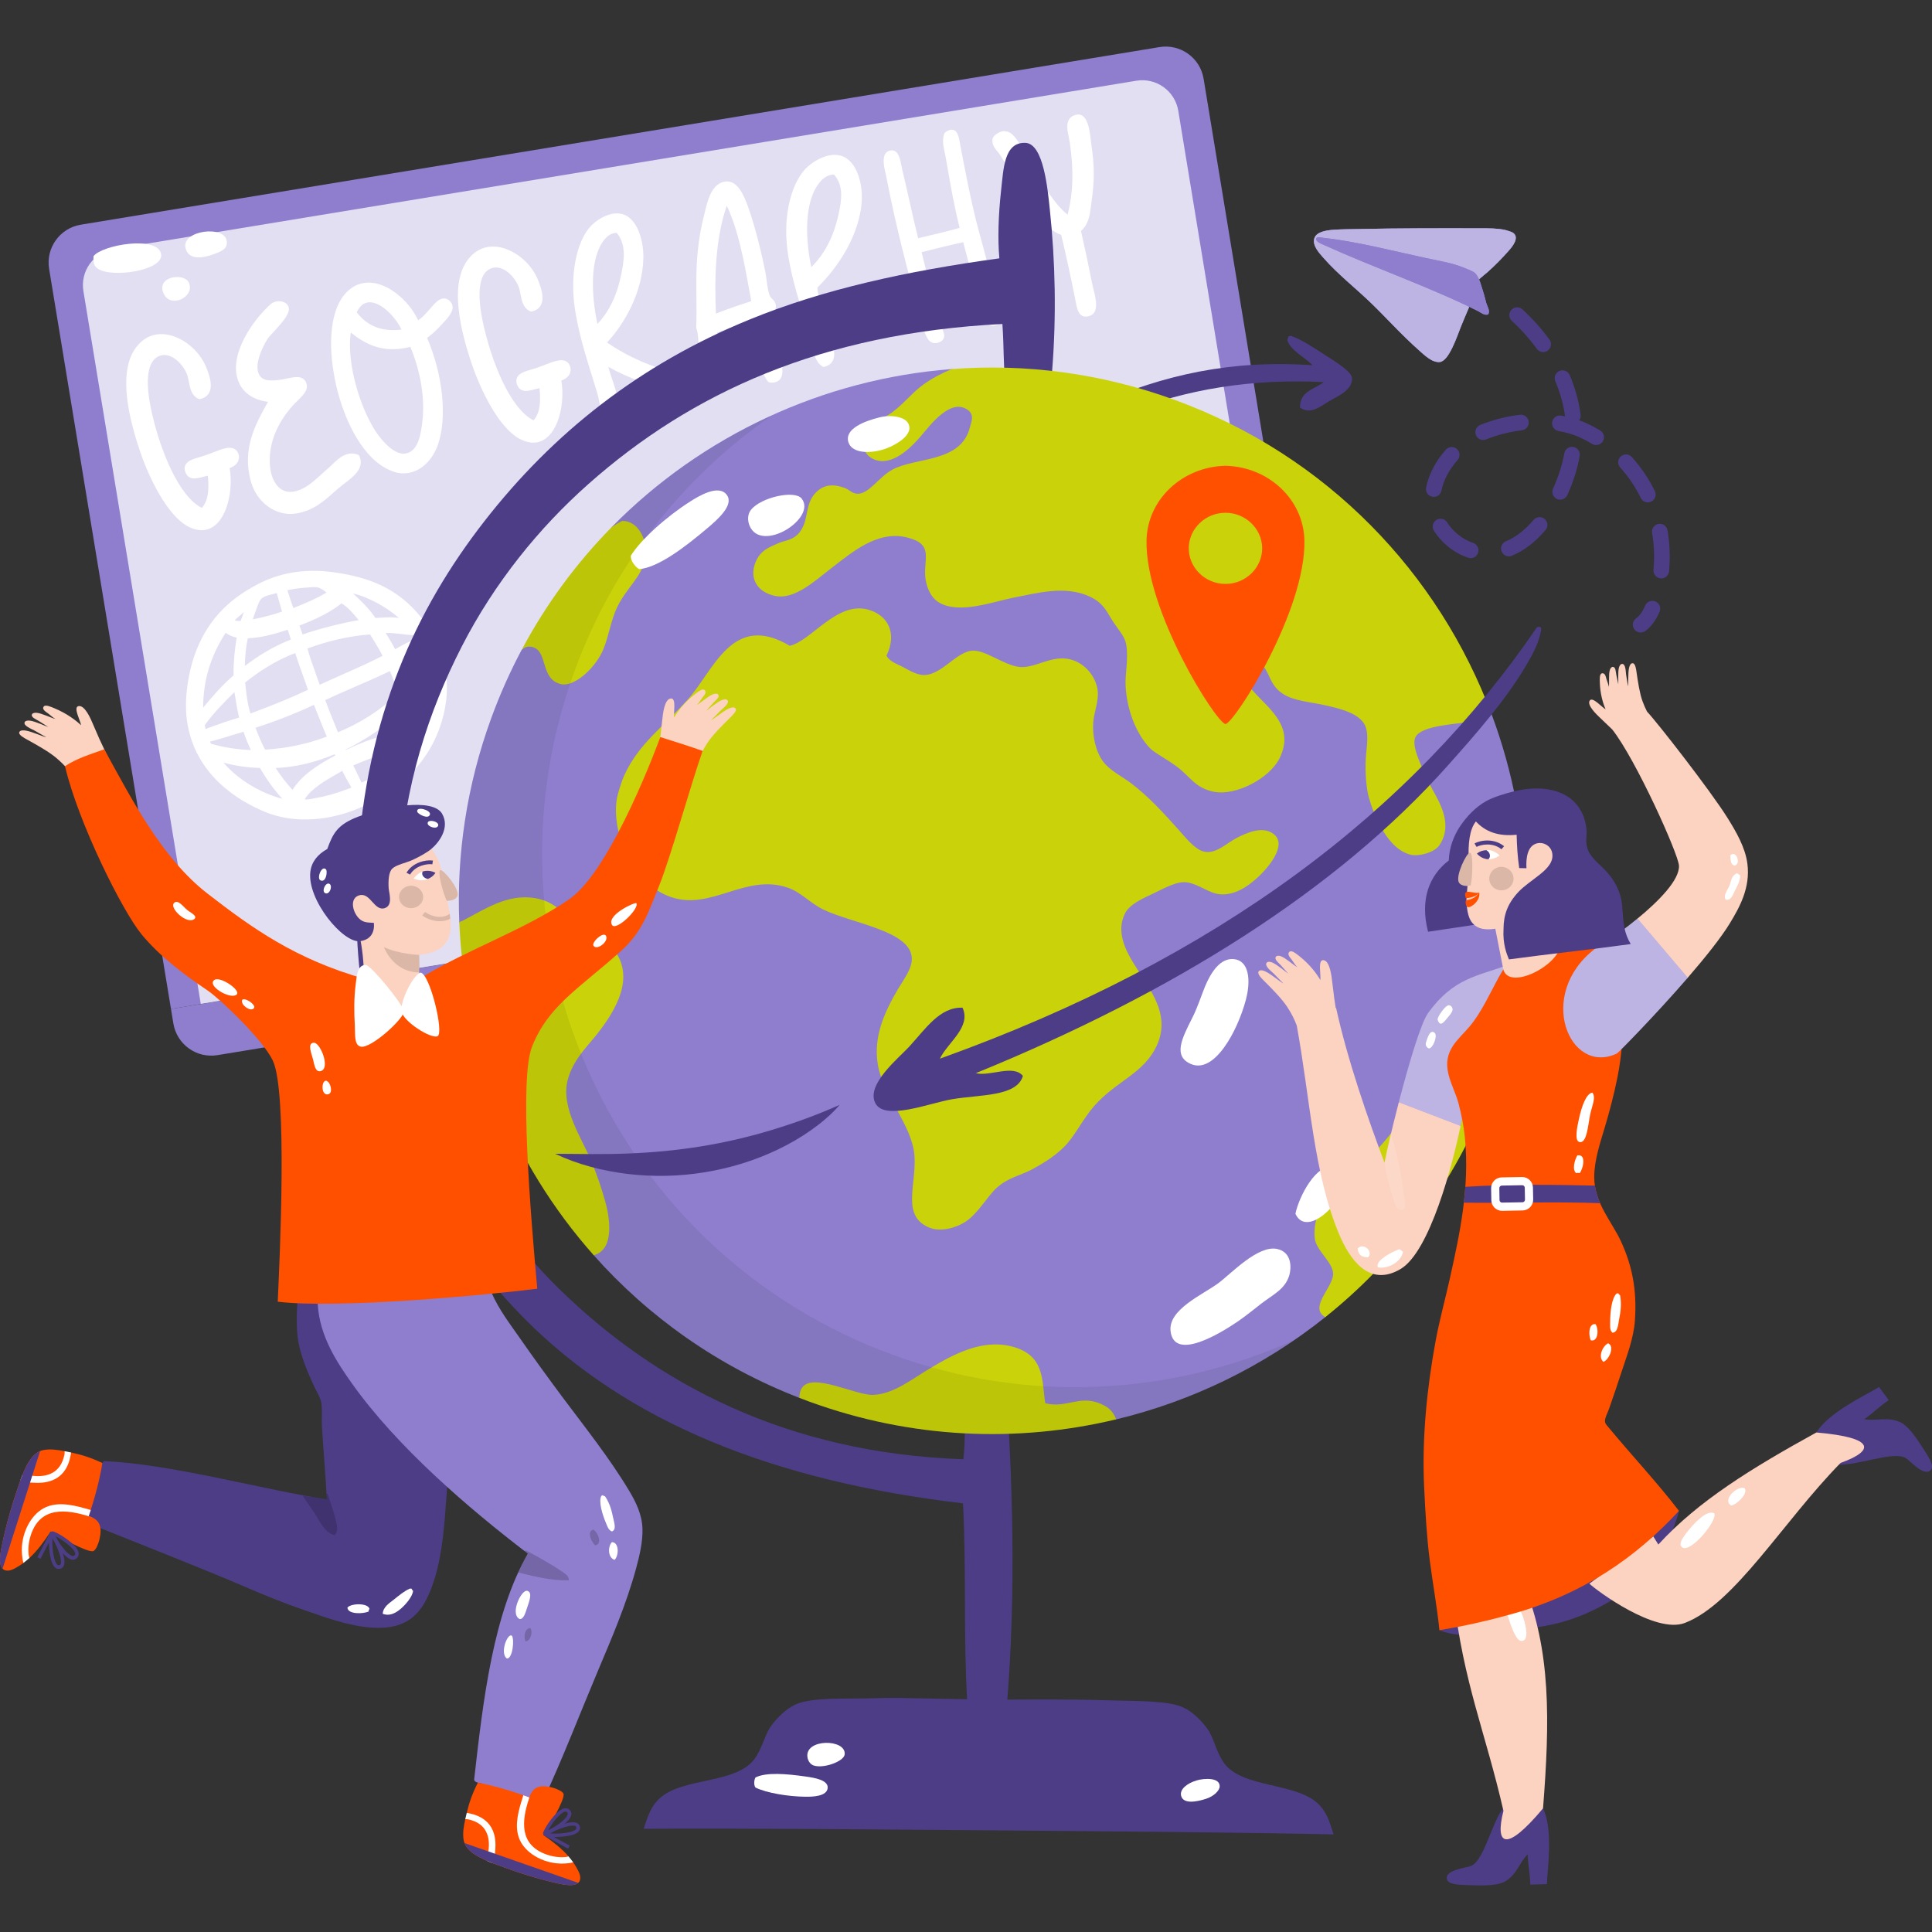 <?xml version="1.0" encoding="UTF-8"?>
<!-- Generator: Adobe Illustrator 25.2.3, SVG Export Plug-In . SVG Version: 6.00 Build 0)  -->
<svg xmlns="http://www.w3.org/2000/svg" xmlns:xlink="http://www.w3.org/1999/xlink" version="1.1" id="Capa_1" x="0px" y="0px" viewBox="0 0 512 512" style="enable-background:new 0 0 512 512;" xml:space="preserve" width="512" height="512">
<rect x="0" y="0" width="512" height="512" fill="#333333" stroke="none"/>
<g>
	<g>
		<g>
			<g>
				<path style="fill:#8F7ECE;" d="M351.26,217.005l0.634,3.852c0.914,5.545-2.84,10.785-8.39,11.7l-285.86,47.064      c-5.55,0.914-10.789-2.845-11.698-8.392l-0.636-3.85L351.26,217.005z"/>
				<path style="fill:#8F7ECE;" d="M13.014,71.246c-0.909-5.549,2.847-10.789,8.395-11.701l285.86-47.065      c5.547-0.912,10.789,2.844,11.7,8.395l32.291,196.131L45.31,267.379L13.014,71.246z"/>
				<path style="opacity:0.75;fill:#FFFFFF;" d="M343.355,218.268l-31.1-188.916c-0.871-5.262-5.839-8.826-11.102-7.96      L30.059,66.027c-5.263,0.864-8.824,5.834-7.958,11.095L53.206,266.04L343.355,218.268z"/>
			</g>
			<path style="fill:#FFFFFF;" d="M114.866,168.579c-7.008-12.609-17.262-15.625-26.368-16.912     c-6.95-0.981-13.368-0.112-19.017,2.576c-1.825,0.87-3.503,1.824-5.285,3.003c-7.469,4.947-12.201,12.256-14.065,21.72     c-0.885,4.476-1.078,8.357-0.603,11.869c1.989,14.624,13.901,21.548,20.825,24.375c6.77,2.76,15.285,2.592,23.359-0.464     c0.716-0.273,1.439-0.574,2.146-0.887c8.52-3.821,14.991-9.546,18.706-16.557C116.954,192.798,121.764,180.985,114.866,168.579z      M106.751,199.402c-0.152,0.359-0.494,0.699-1.02,1.17c-0.161,0.147-0.323,0.291-0.472,0.44     c-2.517,2.472-5.924,4.779-9.444,6.408c-0.46-1.036-0.94-2.006-1.403-2.952c-0.265-0.528-0.528-1.067-0.791-1.617l0.415-0.175     c1.302-0.55,2.652-1.116,3.988-1.625C100.671,200.05,103.981,198.998,106.751,199.402z M106.664,176.236     c2.049-0.909,4.091-1.868,5.721-3.106c0.316,0.845,0.636,1.761,0.909,2.654c-0.788,0.809-1.521,1.653-2.232,2.472     c-0.894,1.031-1.748,2.018-2.705,2.94c-0.082-0.257-0.157-0.517-0.236-0.781C107.706,179.028,107.279,177.603,106.664,176.236z      M106.684,188.377c0.379,1.581,0.383,3.21,0.388,4.799c-0.003,0.457-0.003,0.921,0.01,1.385c-2.784-0.25-6.16,0.391-10.273,1.949     c-1.567,0.596-3.221,1.309-5.15,2.227c-0.014-0.031-0.029-0.066-0.041-0.098C97.185,195.849,102.132,192.483,106.684,188.377z      M54.479,193.195c-0.089-0.338-0.154-0.664-0.217-1.01c2.223-3.145,5.07-6.016,7.869-8.789c0.043,0.265,0.087,0.539,0.128,0.814     c0.289,1.859,0.615,3.926,1.109,5.946c-2.691,0.798-5.603,1.795-8.867,3.03L54.479,193.195z M59.812,167.684     c0.931,0.75,1.948,1.081,2.903,1.277c-0.477,3.079-0.868,6.4-0.817,10.011c-3.059,2.64-5.625,5.613-8.06,8.559     C53.83,180.393,55.795,173.868,59.812,167.684z M80.188,168.14c-0.248-0.776-0.542-1.572-0.841-2.365     c0.084-0.034,0.178-0.069,0.268-0.101c4.651-1.762,8.221-3.657,10.897-5.781c1.615,0.958,3.064,2.618,4.547,4.439     C89.829,165.284,84.945,166.534,80.188,168.14z M84.721,181.472c-0.352-1.031-0.726-2.073-1.092-3.091     c-0.796-2.21-1.615-4.482-2.141-6.531c5.632-2.068,11.196-3.317,16.565-3.717c1.116,1.699,2.235,3.594,3.339,5.658     c-3.443,1.79-7.189,3.446-10.825,5.053C88.641,179.7,86.652,180.578,84.721,181.472z M99.487,163.772     c-1.531-2.288-3.24-3.934-4.896-5.526c-0.337-0.327-0.68-0.656-1.022-0.991c4.045,0.984,8.686,3.495,12.151,6.508     c-0.106-0.011-0.215-0.022-0.321-0.036c-0.552-0.061-1.121-0.126-1.704-0.136c-0.984-0.017-1.974,0.045-2.932,0.107     C100.338,163.726,99.909,163.752,99.487,163.772z M105.556,183.803c-4.94,4.53-10.056,7.814-15.994,10.265     c-0.227-0.564-0.453-1.126-0.682-1.687c-0.895-2.205-1.82-4.476-2.693-6.841c2.654-1.263,5.446-2.477,8.158-3.652     c2.987-1.296,6.071-2.633,8.978-4.048C104.16,179.707,105.025,182.013,105.556,183.803z M83.188,186.792     c0.128,0.262,0.27,0.641,0.35,0.857c0.07,0.182,0.128,0.35,0.188,0.485c0.369,0.875,0.74,1.82,1.119,2.775     c0.583,1.462,1.179,2.963,1.774,4.303c-5.198,1.958-10.56,3.091-16.363,3.457c-0.962-1.771-1.808-3.849-2.536-5.805     C72.917,191.193,78.614,188.959,83.188,186.792z M76.239,166.893c0.065,0.188,0.13,0.379,0.195,0.57     c0.236,0.7,0.468,1.375,0.656,2.017c-5.065,1.99-8.988,4.573-12.204,7.012c0.026-2.563,0.287-5.024,0.781-7.346     C69.108,169.046,72.746,168.018,76.239,166.893z M64.968,180.856c3.44-2.689,7.688-5.667,13.267-7.788     c0.557,1.784,1.22,3.63,1.866,5.429c0.516,1.425,1.042,2.892,1.505,4.307c-3.742,1.78-7.98,3.549-13.602,5.678l-0.003,0.001     c-0.54,0.204-1.087,0.41-1.637,0.612c-0.815-2.728-1.061-5.105-1.328-7.606C65.014,181.278,64.993,181.068,64.968,180.856z      M88.679,199.886c0.055,0.101,0.106,0.197,0.164,0.286c0.003,0.01,0.007,0.017,0.012,0.025c-4.455,2.41-8.865,5.135-11.333,9.136     c-1.676-1.843-3.151-3.764-4.47-5.809C78.12,203.329,83.537,202.078,88.679,199.886z M68.893,203.514     c1.794,3.097,3.773,5.827,5.904,8.149c-0.979-0.194-2.006-0.579-2.963-0.937l-0.079-0.029c-2.473-0.927-8.156-3.472-12.546-8.608     C62.276,202.947,65.521,203.424,68.893,203.514z M84.451,208.106c1.379-1.025,3.03-1.969,4.619-2.885     c0.554-0.318,1.106-0.633,1.63-0.942c0.788,1.617,1.625,3.045,2.44,4.437c-0.333,0.131-0.663,0.261-0.998,0.386     c-3.047,1.156-5.977,1.983-8.469,2.395c-0.256,0.041-0.519,0.094-0.784,0.147c-0.752,0.147-1.519,0.299-2.16,0.212     C81.553,210.386,83.043,209.151,84.451,208.106z M113.994,181.261c0.005,3.839-0.923,7.579-2.85,11.595     c-0.13,0.277-0.256,0.569-0.386,0.865c-0.055,0.139-0.118,0.277-0.176,0.413c-0.077-2.528-0.345-5.242-1.08-8.223     c0.465-0.474,0.947-0.947,1.42-1.402C111.983,183.48,113.065,182.431,113.994,181.261z M102.209,167.74     c1.451-0.041,2.842,0.128,4.289,0.299c1.07,0.13,2.174,0.26,3.305,0.304c0.121,0.167,0.232,0.323,0.338,0.47     c0.106,0.144,0.207,0.276,0.294,0.407c-2.163,0.823-3.978,1.831-5.721,2.839c-0.603-1.216-1.249-2.267-1.876-3.29     C102.626,168.422,102.417,168.082,102.209,167.74z M77.729,161.144c-0.511-1.377-0.916-2.689-1.343-4.064     c-0.067-0.221-0.135-0.442-0.205-0.662c1.128-0.276,2.567-0.504,3.901-0.609l0.689-0.058c1.29-0.11,2.756-0.234,3.498-0.064     c0.779,0.179,1.526,0.757,2.254,1.345C83.93,158.629,80.81,159.915,77.729,161.144z M66.49,198.77     c-3.64-0.125-7.184-0.683-10.55-1.66c-0.097-0.217-0.2-0.405-0.297-0.573c1.782-0.448,3.602-1.011,5.369-1.557     c1.167-0.36,2.36-0.731,3.539-1.065C64.983,195.318,65.629,196.94,66.49,198.77z M74.262,160.422     c0.162,0.553,0.323,1.108,0.475,1.656c-2.375,0.827-4.831,1.48-7.729,2.057c0.176-0.626,0.378-1.268,0.639-1.914     c0.103-0.262,0.212-0.562,0.325-0.88c0.343-0.935,0.805-2.217,1.249-2.631c0.328-0.309,0.733-0.547,1.27-0.752     c0.501-0.189,1.058-0.324,1.644-0.47c0.4-0.1,0.812-0.201,1.222-0.322C73.631,158.246,73.951,159.346,74.262,160.422z      M64.093,163.692c-0.101,0.282-0.202,0.565-0.304,0.848c-0.564,0.017-1.104,0.006-1.591-0.088     c0.328-0.445,0.81-0.848,1.307-1.262c0.236-0.201,0.477-0.401,0.704-0.61c0.14-0.128,0.282-0.255,0.422-0.38     C64.443,162.699,64.267,163.198,64.093,163.692z"/>
			<g>
				<path style="fill:#FFFFFF;" d="M264.379,79.861c-0.728-2.639-1.521-5.653-2.307-8.65c-0.914-3.468-1.811-6.906-2.596-9.688      c-1.96-7.002-4.012-17.871-4.998-23.094l-0.101-0.572c-0.256-1.492-0.639-3.753-2.466-3.456      c-0.446,0.074-0.923,0.31-1.459,0.724c-0.094,0.071-0.161,0.164-0.205,0.274c-0.615,1.667-0.246,3.368,0.111,5.009      c0.087,0.412,0.176,0.822,0.253,1.231l0.427,2.439c0.928,5.359,1.893,10.897,3.284,16.303      c-2.355,0.713-8.643,2.208-11.006,2.749c-0.824-3.254-1.519-6.36-2.252-9.636c-0.61-2.739-1.225-5.511-1.936-8.409      c-0.082-0.343-0.157-0.735-0.232-1.14c-0.354-1.845-0.829-4.379-2.912-4.078c-0.569,0.096-1.032,0.388-1.338,0.848      c-0.878,1.319-0.299,3.766,0.01,5.081c0.053,0.201,0.092,0.369,0.113,0.49c2.787,14.595,6.606,28.739,9.622,39.428l0.169,0.637      c0.557,2.082,1.311,4.933,3.662,4.552c0.13-0.022,0.272-0.056,0.41-0.097c0.718-0.229,1.179-0.575,1.415-1.063      c0.383-0.8,0.024-1.712-0.345-2.677c-0.123-0.302-0.246-0.624-0.354-0.957c-1.618-4.975-2.91-10.287-4.055-14.973      c-0.364-1.508-0.719-2.957-1.066-4.309c2.51-0.662,8.754-2.166,11.042-2.641c1.622,6.354,3.209,12.28,4.723,17.625l0.111,0.415      c0.473,1.755,1.191,4.407,3.443,4.043c0.241-0.041,0.494-0.114,0.75-0.228c1.926-0.843,0.945-3.657,0.362-5.337      C264.541,80.373,264.445,80.083,264.379,79.861z"/>
				<path style="fill:#FFFFFF;" d="M203.987,78.338c-0.412-1.01-0.596-2.366-0.791-3.803c-0.106-0.798-0.217-1.619-0.374-2.422      c-0.943-4.902-2.801-12.392-4.544-17.212c-1.345-3.711-3.117-7.637-6.673-6.664c-3.134,0.851-4.159,5.185-4.834,8.05      c-0.087,0.353-0.164,0.686-0.243,0.986c-0.752,2.95-1.285,5.995-1.615,9.31c-0.444,4.273-0.398,8.416-0.347,12.42      c0.024,2.697,0.058,5.241-0.063,7.691c-0.007,0.076,0.003,0.151,0.027,0.222c0.523,1.587,0.571,3.385,0.637,5.468      c0.022,0.876,0.046,1.794,0.111,2.748c0.022,0.319,0.036,0.698,0.051,1.115c0.053,1.348,0.118,2.889,0.439,4.148      c-1.129-0.552-2.638-0.771-3.903-0.943c-0.61-0.086-1.181-0.159-1.622-0.266c-7.194-1.708-13.882-4.617-19.381-8.421      c4.472-4.736,9.497-13.24,9.634-22.504c0.065-4.141-1.324-9.381-4.53-11.1c-1.044-0.558-2.242-0.736-3.551-0.523      c-2.623,0.426-5.287,2.395-6.56,4.117c-3.113,4.173-4.54,11.537-3.732,19.222c0.738,6.838,3.016,14.104,5.215,21.13l0.812,2.606      c0.279,0.91,0.475,1.842,0.663,2.741c0.468,2.264,0.914,4.398,2.638,5.579c0.128,0.092,0.292,0.123,0.451,0.101      c0.015-0.005,0.031-0.008,0.046-0.012c0.921-0.229,1.589-0.699,1.989-1.401c0.902-1.576,0.222-3.862-0.376-5.879      c-0.14-0.458-0.265-0.893-0.364-1.291c-0.181-0.701-0.494-1.635-0.832-2.627c-0.407-1.196-0.854-2.51-1.165-3.709      c5.06,2.842,11.08,5.068,18.815,6.969l0.448,0.119c1.16,0.321,3.315,0.914,4.889,0.658c1.316-0.213,2.033-1.043,2.028-2.259      c0.364,0.149,0.755,0.23,1.237,0.153c0.003-0.001,0.003,0,0.007-0.001c2.486-0.492,2.033-3.671,1.702-5.99      c-0.082-0.592-0.162-1.142-0.183-1.575l-0.005-0.158c-0.116-2.619-0.212-4.903-0.116-6.966c2.905-1.144,6.886-2.528,9.882-3.285      c0.4,1.757,0.706,3.647,0.998,5.479c0.133,0.841,0.273,1.678,0.415,2.5c0.13,0.715,0.212,1.445,0.294,2.172      c0.26,2.238,0.528,4.555,1.975,6.144c0.101,0.112,0.246,0.184,0.391,0.199c0.441,0.046,0.841,0.038,1.189-0.018      c0.743-0.121,1.304-0.463,1.675-1.019c0.945-1.41,0.371-3.79-0.178-6.094c-0.179-0.743-0.35-1.457-0.446-2.078      c-0.219-1.367-0.383-2.634-0.535-3.794c-0.258-1.959-0.48-3.657-0.844-5.053c0.036-0.223,0.147-0.394,0.292-0.617      c0.268-0.424,0.636-1.004,0.427-2.037c-0.145-0.743-0.528-1.096-0.873-1.405C204.409,79.012,204.178,78.799,203.987,78.338z       M199.1,79.808c-3.284,1.047-6.42,2.152-9.371,3.298c-0.374-8.649-0.304-19.423,2.871-28.588      c3.086,6.427,4.651,15.092,6.042,22.776C198.794,78.151,198.948,78.991,199.1,79.808z M164.694,72.426      c-1.106,5.662-3.194,10.068-6.372,13.429c-1.685-7.898-2.032-17.606,1.869-22.377c0.822-1.007,1.688-1.554,2.715-1.721      c0.166-0.025,0.342-0.043,0.521-0.048C166.165,64.901,165.285,69.417,164.694,72.426z"/>
				<path style="fill:#FFFFFF;" d="M223.715,41.609c-1.092-0.533-2.336-0.692-3.715-0.467c-2.823,0.456-5.719,2.489-7.124,4.255      c-3.414,4.274-5.08,11.742-4.349,19.492c0.665,6.917,2.987,14.234,5.232,21.31l0.815,2.574c0.282,0.911,0.473,1.847,0.661,2.752      c0.458,2.281,0.894,4.439,2.739,5.601c0.13,0.082,0.279,0.113,0.432,0.089c0.017-0.002,0.034-0.007,0.051-0.011      c1.01-0.249,1.738-0.761,2.172-1.514c0.909-1.607,0.236-3.86-0.362-5.846c-0.137-0.462-0.27-0.902-0.371-1.302      c-0.113-0.458-0.408-1.392-0.781-2.562c-0.82-2.582-2.71-8.517-2.459-9.839c5.244-5.013,11.413-14.092,11.731-23.378      C228.53,48.57,227.127,43.293,223.715,41.609z M217.406,48.113c0.907-1.042,1.9-1.632,3.028-1.815      c0.181-0.031,0.374-0.049,0.564-0.058c2.669,2.914,2.049,6.922,1.174,10.786c-1.299,5.783-3.648,10.298-7.175,13.766      C213.322,62.844,213.127,53.021,217.406,48.113z"/>
				<path style="fill:#FFFFFF;" d="M106.023,125.402c0.745,0.069,1.485,0.047,2.194-0.069c4.038-0.655,6.668-4.208,7.782-7.318      c2.563-7.188,1.43-18.569-2.811-28.465c1.35-1.017,2.548-2.066,4.101-3.812l0.417-0.456c1.237-1.336,3.32-3.579,1.577-5.428      c-0.721-0.754-1.461-0.816-1.958-0.738c-1.172,0.194-2.175,1.357-2.895,2.205l-0.747,0.846c-1.01,1.132-1.782,1.993-2.867,2.727      c-2.536-5.52-8.85-10.803-14.419-9.901c-2.16,0.352-4.019,1.566-5.523,3.611c-2.937,3.989-3.862,11.147-2.531,19.636      c1.704,10.924,6.524,20.667,12.271,24.828C102.067,124.112,104.304,125.24,106.023,125.402z M94.538,82.763      c0.728-1.547,1.702-2.429,2.898-2.621c3.204-0.521,7.38,3.781,8.954,7.204C101.252,87.972,97.373,86.472,94.538,82.763z       M92.961,88.133c3.578,2.855,7.789,5.169,13.87,4.181c0.62-0.099,1.263-0.234,1.91-0.401c2.811,6.706,3.956,14.023,3.149,20.159      c-0.379,2.836-0.943,7.127-3.973,8.021c-2.85,0.864-5.943-2.515-7.481-4.524C95.809,109.51,91.724,96.542,92.961,88.133z"/>
				<path style="fill:#FFFFFF;" d="M66.509,127.65c1.596,5.653,6.741,9.274,11.958,8.429l0.026-0.004      c4.45-0.73,7.129-3.093,9.959-5.593c0.417-0.369,0.839-0.743,1.273-1.114c0.492-0.424,1.039-0.845,1.596-1.267      c2.495-1.914,5.333-4.088,3.906-7.265c-0.067-0.146-0.19-0.265-0.34-0.322c-0.779-0.312-1.574-0.406-2.358-0.278      c-1.791,0.289-3.221,1.649-4.603,2.97c-0.412,0.393-0.817,0.781-1.222,1.126c-0.533,0.447-1.063,0.935-1.608,1.436      c-1.763,1.615-3.585,3.286-5.796,4.108c-0.497,0.188-0.986,0.319-1.451,0.397c-1.43,0.23-2.669-0.065-3.689-0.88      c-1.509-1.203-2.476-3.497-2.647-6.297c-0.499-7.816,4.315-13.775,6.408-15.973c0.318-0.342,0.66-0.672,0.988-0.987      c1.531-1.489,3.107-3.028,2.112-4.964c-0.815-1.574-2.751-1.263-3.582-1.128c-0.446,0.074-0.914,0.174-1.401,0.276      c-0.738,0.156-1.519,0.319-2.295,0.396c-2.312,0.236-4.299,0.272-5.171-1.65c-1.073-2.337,0.559-6.398,2.276-9.167      c0.277-0.441,0.991-1.212,1.738-2.026c2.599-2.817,4.528-5.095,3.833-6.685c-0.511-1.163-1.955-1.492-3.091-1.312      c-0.624,0.103-1.172,0.351-1.586,0.722c-4.532,4.023-10.931,12.974-8.771,19.839c1.056,3.414,3.841,5.492,8.06,6.051      l-0.104,0.184C67.7,112.447,64.045,118.995,66.509,127.65z M78.366,135.467L78.366,135.467v0.003V135.467z"/>
				<path style="fill:#FFFFFF;" d="M49.604,139.384c1.673,0.935,3.259,1.29,4.711,1.056c1.647-0.269,3.069-1.266,4.217-2.959      c2.481-3.65,3.023-9.491,2.322-13.432c1.297-0.457,1.902-1.15,2.184-1.684c0.34-0.646,0.393-1.397,0.137-2.108      c-0.46-1.267-1.5-1.778-3.108-1.52c-1.053,0.171-2.285,0.65-3.582,1.155c-0.709,0.275-1.435,0.559-2.16,0.802      c-0.465,0.153-0.924,0.291-1.372,0.421c-1.714,0.517-3.202,0.96-3.78,2.05c-0.282,0.525-0.311,1.139-0.087,1.83      c0.68,2.13,2.567,1.833,3.204,1.731c0.005-0.001,0.005,0,0.01-0.002c0.458-0.073,0.947-0.203,1.434-0.331      c0.451-0.117,0.911-0.24,1.355-0.312c0.311,3.239,0.258,6.436-1.591,8.512c-6.145-2.99-11.302-15.7-13.525-26.449      c-0.972-4.715-1.902-12.796,2.736-13.963c2.604-0.67,5.548,1.983,6.763,4.797c0.272,0.626,0.415,1.385,0.569,2.183      c0.333,1.737,0.704,3.701,2.601,4.546c0.116,0.056,0.268,0.072,0.379,0.042c1.116-0.241,1.917-0.793,2.384-1.638      c1.044-1.887,0.051-4.617-0.429-5.929l-0.094-0.262c-2.033-5.773-8.318-10.112-13.441-9.283      c-2.375,0.387-4.412,1.828-5.89,4.161c-3.252,5.174-2.72,14.219,1.589,26.893C39.601,126.936,44.346,136.441,49.604,139.384z"/>
				<path style="fill:#FFFFFF;" d="M137.495,116.183c1.678,0.934,3.262,1.291,4.718,1.056c1.647-0.268,3.069-1.266,4.217-2.961      c2.476-3.648,3.026-9.487,2.312-13.43c1.307-0.458,1.912-1.154,2.191-1.686c0.342-0.647,0.388-1.396,0.135-2.107      c-0.458-1.266-1.497-1.779-3.1-1.519c-1.061,0.174-2.293,0.651-3.597,1.156c-0.702,0.273-1.427,0.556-2.153,0.798      c-0.46,0.154-0.926,0.293-1.372,0.424c-1.714,0.512-3.201,0.957-3.775,2.047c-0.282,0.526-0.311,1.14-0.092,1.831      c0.678,2.129,2.568,1.832,3.204,1.731c0.003-0.001,0.005-0.001,0.007-0.002c0.458-0.074,0.945-0.201,1.439-0.328      c0.453-0.12,0.909-0.241,1.353-0.318c0.311,3.242,0.26,6.439-1.584,8.514c-6.145-2.989-11.305-15.697-13.527-26.451      c-0.969-4.711-1.905-12.791,2.736-13.96c2.608-0.657,5.548,1.981,6.758,4.795c0.27,0.628,0.417,1.382,0.567,2.184      c0.333,1.735,0.706,3.703,2.601,4.545c0.123,0.052,0.268,0.073,0.381,0.041c1.119-0.24,1.921-0.788,2.384-1.636      c1.046-1.882,0.053-4.613-0.419-5.923l-0.101-0.269c-2.035-5.774-8.32-10.11-13.438-9.279c-2.382,0.386-4.419,1.824-5.892,4.161      c-3.255,5.165-2.722,14.213,1.586,26.89C127.502,103.736,132.249,113.244,137.495,116.183z"/>
				<path style="fill:#FFFFFF;" d="M286.979,30.755c-0.46-0.348-1.01-0.483-1.676-0.375c-0.003,0.001-0.005,0.001-0.005,0.001      c-0.88,0.174-1.531,0.577-1.943,1.204c-0.861,1.303-0.456,3.196-0.099,4.868c0.094,0.458,0.19,0.895,0.246,1.289      c1.09,7.372,0.911,13.321-0.571,19.142c-3.59-2.817-6.685-8.24-9.685-13.492c-0.583-1.016-1.157-2.019-1.726-2.992l-0.48-0.837      c-1.232-2.169-2.621-4.625-4.508-4.742c-0.239-0.071-0.513-0.081-0.815-0.033c-1.097,0.179-2.753,1.302-2.71,2.254      c-0.152,1.305,0.675,2.316,1.401,3.206c0.229,0.278,0.449,0.549,0.634,0.823c1.111,1.668,2.153,3.546,3.163,5.364      c1.152,2.08,2.346,4.228,3.674,6.137l0.687,0.999c2.134,3.108,5.154,7.505,8.662,8.666c1.36,5.704,2.652,11.619,3.91,18.025      c0.347,1.768,0.776,3.966,3.057,3.597c0.106-0.017,0.215-0.038,0.333-0.067c2.842-0.728,1.931-4.422,1.259-7.122      c-0.135-0.54-0.26-1.052-0.35-1.502c-0.991-5.027-1.972-9.62-2.97-13.966c1.996-1.662,2.36-4.324,2.618-6.368l0.092-0.695      c0.863-6.181,0.984-9.374,0.01-16.096c-0.034-0.243-0.07-0.534-0.106-0.864C288.833,35.07,288.464,31.88,286.979,30.755z"/>
			</g>
		</g>
		<g>
			<path style="fill-rule:evenodd;clip-rule:evenodd;fill:#FFFFFF;" d="M24.786,67.895c2.247-3.029,17.368-5.619,17.927-0.422     c0.451,4.235-12.946,6.214-16.676,3.796C25.063,70.644,24.666,69.957,24.786,67.895z"/>
			<path style="fill-rule:evenodd;clip-rule:evenodd;fill:#FFFFFF;" d="M43.355,77.788c-2.071-4.629,5.54-5.621,6.724-2.83     C51.673,78.706,45.173,81.875,43.355,77.788z"/>
			<path style="fill-rule:evenodd;clip-rule:evenodd;fill:#FFFFFF;" d="M49.16,65.69c-1.058-4.689,10.533-6.107,10.94-1.715     c0.171,1.849-1.027,2.473-3.25,3.313C53.572,68.525,49.901,68.967,49.16,65.69z"/>
		</g>
	</g>
	<g>
		<g>
			<path style="fill-rule:evenodd;clip-rule:evenodd;fill:#8F7ECE;" d="M400.891,61.635c-0.287-0.182-1.48-0.581-2.047-0.705     c-2.124-0.459-4.431-0.43-6.748-0.434c-11.396-0.018-20.7-0.039-32.274,0.202c-2.011,0.04-3.821,0.021-6.386,0.191     c-2.259,0.151-4.602,0.638-5.121,2.26c-0.605,1.892,1.292,3.907,2.385,5.158c3.896,4.447,8.621,8.088,12.823,12.172     c4.053,3.931,7.869,8.236,12.52,12.352c1.319,1.163,3.395,3.274,5.468,3.116c2.478-0.193,4.6-6.766,5.695-9.495     c1.27-3.163,2.401-5.498,3.447-8.539c0.328-0.966,0.292-2.134,0.738-3.093c0.381-0.838,1.844-1.831,2.881-2.758     c2.039-1.829,3.749-3.57,5.523-5.585C400.601,65.567,402.925,62.945,400.891,61.635z"/>
			<path style="fill-rule:evenodd;clip-rule:evenodd;fill:#8F7ECE;" d="M400.891,61.635c-0.287-0.182-1.48-0.581-2.047-0.705     c-2.124-0.459-4.431-0.43-6.748-0.434c-11.396-0.018-20.7-0.039-32.274,0.202c-2.011,0.04-3.821,0.021-6.386,0.191     c-2.259,0.151-4.602,0.638-5.121,2.26c-0.605,1.892,1.292,3.907,2.385,5.158c3.896,4.447,8.621,8.088,12.823,12.172     c4.053,3.931,7.869,8.236,12.52,12.352c1.319,1.163,3.395,3.274,5.468,3.116c2.478-0.193,4.6-6.766,5.695-9.495     c1.27-3.163,2.401-5.498,3.447-8.539c0.328-0.966,0.292-2.134,0.738-3.093c0.381-0.838,1.844-1.831,2.881-2.758     c2.039-1.829,3.749-3.57,5.523-5.585C400.601,65.567,402.925,62.945,400.891,61.635z"/>
			<path style="opacity:0.42;fill-rule:evenodd;clip-rule:evenodd;fill:#FFFFFF;" d="M400.891,61.635     c-0.287-0.182-1.48-0.581-2.047-0.705c-2.124-0.459-4.431-0.43-6.748-0.434c-11.396-0.018-20.7-0.039-32.274,0.202     c-2.011,0.04-3.821,0.021-6.386,0.191c-2.259,0.151-4.602,0.638-5.121,2.26c-0.605,1.892,1.292,3.907,2.385,5.158     c3.896,4.447,8.621,8.088,12.823,12.172c4.053,3.931,7.869,8.236,12.52,12.352c1.319,1.163,3.395,3.274,5.468,3.116     c2.478-0.193,4.6-6.766,5.695-9.495c1.27-3.163,2.401-5.498,3.447-8.539c0.328-0.966,0.292-2.134,0.738-3.093     c0.381-0.838,1.844-1.831,2.881-2.758c2.039-1.829,3.749-3.57,5.523-5.585C400.601,65.567,402.925,62.945,400.891,61.635z"/>
			<path style="fill-rule:evenodd;clip-rule:evenodd;fill:#8F7ECE;" d="M394.415,83.324c0.492-1.086-0.244-2.056-0.506-2.915     c-0.277-0.912-0.453-1.86-0.784-2.858c-0.521-1.62-1.104-4.244-2.343-5.28c-0.516-0.426-1.955-0.961-2.809-1.313     c-3.142-1.302-6.722-1.843-10.225-2.601c-8.677-1.875-18.217-4.365-27.026-5.325c-0.574-0.064-1.707-0.398-1.885,0.133     c-0.282,0.849,1.136,1.351,2.016,1.751c13.27,6.019,28.116,11.176,40.782,17.494C392.479,82.835,393.335,83.674,394.415,83.324z"/>
			<path style="fill-rule:evenodd;clip-rule:evenodd;fill:#8F7ECE;" d="M394.415,83.324c0.492-1.086-0.244-2.056-0.506-2.915     c-0.277-0.912-0.453-1.86-0.784-2.858c-0.521-1.62-1.104-4.244-2.343-5.28c-0.516-0.426-1.955-0.961-2.809-1.313     c-3.142-1.302-6.722-1.843-10.225-2.601c-8.677-1.875-18.217-4.365-27.026-5.325c-0.574-0.064-1.707-0.398-1.885,0.133     c-0.282,0.849,1.136,1.351,2.016,1.751c13.27,6.019,28.116,11.176,40.782,17.494C392.479,82.835,393.335,83.674,394.415,83.324z"/>
		</g>
		<g>
			<path style="fill:#4D3D87;" d="M405.124,111.729c-0.135-1.135-1.169-1.947-2.303-1.813c-3.587,0.428-7.167,1.337-10.352,2.617     l-0.207,0.083c-1.063,0.44-1.557,1.653-1.121,2.71c0.376,0.897,1.295,1.393,2.216,1.258c0.166-0.025,0.332-0.069,0.492-0.136     l0.161-0.066c2.852-1.148,6.073-1.964,9.301-2.347C404.444,113.908,405.257,112.866,405.124,111.729z"/>
			<path style="fill:#4D3D87;" d="M442.064,141.53c-0.046-0.332-0.099-0.662-0.154-0.994c-0.195-1.129-1.263-1.878-2.399-1.69     c-1.128,0.192-1.885,1.264-1.69,2.394c0.051,0.298,0.094,0.595,0.145,0.893c0.427,2.934,0.506,5.92,0.222,8.882     c-0.108,1.139,0.728,2.153,1.866,2.259c0.171,0.02,0.34,0.015,0.504-0.011c0.919-0.136,1.666-0.884,1.755-1.854     C442.628,148.116,442.546,144.793,442.064,141.53z"/>
			<path style="fill:#4D3D87;" d="M409.343,137.53c-0.87-0.74-2.182-0.631-2.917,0.242c-2.283,2.693-4.757,4.6-7.353,5.673     c-1.058,0.438-1.562,1.649-1.124,2.709c0.369,0.897,1.297,1.396,2.216,1.261c0.164-0.025,0.328-0.069,0.489-0.135     c3.219-1.327,6.218-3.624,8.932-6.826C410.327,139.581,410.218,138.27,409.343,137.53z"/>
			<path style="fill:#4D3D87;" d="M390.389,143.872c-2.763-0.92-5.27-2.902-6.886-5.441c-0.61-0.965-1.895-1.251-2.862-0.639     c-0.965,0.612-1.249,1.895-0.637,2.861c2.115,3.33,5.425,5.938,9.075,7.156c0.321,0.104,0.648,0.13,0.957,0.083     c0.75-0.109,1.41-0.628,1.666-1.396C392.064,145.41,391.476,144.235,390.389,143.872z"/>
			<path style="fill:#4D3D87;" d="M436.996,133.113c0.207-0.03,0.415-0.094,0.612-0.192c1.029-0.503,1.451-1.744,0.945-2.775     c-1.603-3.264-3.652-6.302-6.097-9.03c-0.762-0.853-2.073-0.925-2.927-0.159c-0.853,0.763-0.926,2.075-0.164,2.927     c2.194,2.447,4.031,5.167,5.468,8.089C435.241,132.806,436.126,133.24,436.996,133.113z"/>
			<path style="fill:#4D3D87;" d="M416.962,118.441c-1.131-0.195-2.201,0.559-2.399,1.685c-0.528,2.969-1.582,6.291-2.98,9.353     c-0.475,1.043-0.017,2.271,1.022,2.747c0.376,0.173,0.781,0.222,1.162,0.166c0.673-0.097,1.285-0.526,1.586-1.191     c1.565-3.422,2.7-7.005,3.291-10.356C418.845,119.716,418.087,118.642,416.962,118.441z"/>
			<path style="fill:#4D3D87;" d="M381.994,130.036c0.576-2.817,2.054-5.622,4.275-8.114c0.759-0.857,0.685-2.166-0.171-2.927     c-0.854-0.762-2.163-0.687-2.929,0.17c-2.698,3.035-4.508,6.503-5.237,10.032c-0.231,1.124,0.494,2.218,1.613,2.451     c0.246,0.049,0.487,0.054,0.721,0.022C381.102,131.545,381.811,130.912,381.994,130.036z"/>
			<path style="fill:#4D3D87;" d="M424.081,114.097c-1.15-0.703-2.339-1.337-3.534-1.887c-0.661-0.301-1.343-0.576-2.047-0.829     c0.301-0.412,0.446-0.933,0.376-1.477c-0.024-0.215-0.058-0.423-0.089-0.632c-0.482-3.314-1.425-6.633-2.799-9.872     c-0.446-1.054-1.663-1.544-2.719-1.098c-1.051,0.445-1.546,1.662-1.097,2.718c1.232,2.911,2.081,5.89,2.517,8.855     c0.017,0.152,0.041,0.305,0.063,0.458c-0.33-0.07-0.67-0.131-1.006-0.194c-1.131-0.196-2.203,0.557-2.401,1.685     c-0.198,1.128,0.557,2.205,1.688,2.4c2.1,0.368,4.045,0.961,5.784,1.757c1.051,0.48,2.095,1.038,3.105,1.653     c0.427,0.264,0.921,0.353,1.379,0.284c0.588-0.088,1.135-0.424,1.468-0.971C425.368,115.971,425.06,114.693,424.081,114.097z"/>
			<path style="fill:#4D3D87;" d="M407.282,92.448c0.472,0.646,1.239,0.94,1.982,0.832c0.321-0.047,0.636-0.17,0.911-0.375     c0.928-0.674,1.131-1.972,0.46-2.895c-2.078-2.856-4.492-5.553-7.172-8.016c-0.844-0.775-2.155-0.72-2.929,0.122     c-0.774,0.844-0.718,2.156,0.12,2.932C403.138,87.325,405.363,89.815,407.282,92.448z"/>
			<path style="fill:#4D3D87;" d="M438.727,159.396c-1.051-0.454-2.276,0.029-2.729,1.081c-0.687,1.591-1.502,2.733-2.418,3.398     c-0.93,0.672-1.143,1.966-0.47,2.895c0.47,0.648,1.241,0.946,1.989,0.837c0.313-0.047,0.627-0.168,0.906-0.371     c1.538-1.111,2.816-2.832,3.802-5.116C440.263,161.069,439.778,159.849,438.727,159.396z"/>
		</g>
	</g>
	<g>
		<g>
			<g>
				<path style="fill-rule:evenodd;clip-rule:evenodd;fill:#4D3D87;" d="M344.515,108.032c-0.14-4.383,4.098-4.989,6.302-6.766      c-38.133-1.957-69.831,11.499-94.104,36.614c-1.176,1.216-3.602,3.969-5.892,2.934c-4.819-2.179,3.648-9.865,5.584-11.647      c10.164-9.389,22.416-16.851,34.533-22.169c17.409-7.632,35.324-11.71,56.882-10.207c-2.136-2.259-5.69-3.742-6.671-6.631      c0.096-0.329,0.193-0.662,0.289-0.991c0.294,0.018,0.432-0.234,0.767-0.135c2.686,0.95,5.639,2.886,9.229,5.23      c2.51,1.631,6.823,4.213,6.866,5.969c0.094,3.251-3.833,4.747-6.104,6.108C349.667,107.857,347.331,109.916,344.515,108.032z"/>
				<g>
					<g>
						<path style="fill-rule:evenodd;clip-rule:evenodd;fill:#4D3D87;" d="M264.842,68.46c-24.649,3.391-46.53,8.166-66.196,16.214        c-29.077,11.897-52.012,29.987-70.303,53.487c-18.069,23.221-31.291,51.704-33.612,90.765        c-3.183,53.59,17.621,93.436,43.916,120.168c27.701,28.154,67.068,43.486,116.559,49.312c0.945,18.786,0.063,35.1,1.15,53.118        c0.4,6.6,0.6,12.677,5.586,12.375c4.168-0.254,4.393-6.009,4.839-11.34c2.57-30.569,1.608-61.215-0.528-90.732        c-0.412-5.713-0.711-10.915-4.971-10.79c-5.241,0.156-4.764,10.677-5.186,16.081c-0.538,6.833-0.176,14.771-0.796,19.594        c-46.846-1.588-81.452-20.072-107.11-45.127c-12.288-12-23.308-27.765-30.922-45.457        c-7.688-17.873-12.802-40.183-11.488-64.58c1.239-23.196,7.879-43.217,16.604-60.242        c8.684-16.928,20.534-31.504,33.552-43.035c27.303-24.206,61.827-39.99,109.712-42.416c0.444,6.56,0.214,10.551,0.817,16.757        c0.42,4.359,1.066,11.66,5.912,11.745c5.904,0.104,5.936-9.581,6.449-16.07c1.15-14.388,0.851-28.979-0.603-42.681        c-0.569-5.35-1.632-17.586-6.497-17.751c-5.646-0.195-5.779,6.858-6.423,12.59C264.568,57.119,264.384,63.386,264.842,68.46z"/>
						<path style="fill-rule:evenodd;clip-rule:evenodd;fill:#4D3D87;" d="M170.574,484.64c1.208-3.669,2.03-6.122,4.429-8.223        c6.143-5.391,19.931-3.666,24.863-10.162c2.163-2.852,2.686-6.326,4.475-8.853c1.512-2.133,4.161-4.751,6.777-5.826        c4.231-1.741,12.544-1.358,18.188-1.474c1.801-0.04,7.594-0.187,8.267-0.148c0.777,0.041,17.252,0.331,24.704,0.475        c7.45-0.022,14.947-0.088,22.359-0.013c0.784-0.024,8.805,0.154,10.61,0.222c5.644,0.21,13.957-0.037,18.159,1.771        c2.597,1.12,5.208,3.778,6.69,5.936c1.748,2.554,2.203,6.038,4.327,8.924c4.819,6.574,18.641,5.074,24.695,10.565        c2.358,2.14,3.141,4.607,4.289,8.295c-30.218-0.638-60.877-0.797-91.411-1.081        C231.454,484.834,200.807,484.493,170.574,484.64z"/>
						<g>
							<path style="fill-rule:evenodd;clip-rule:evenodd;fill:#FFFFFF;" d="M200.207,471.049c2.833-1.426,8.161-0.99,13.371-0.241         c2.223,0.317,5.829,0.893,5.767,2.916c-0.07,2.432-4.262,2.431-5.757,2.428c-4.749-0.028-10.48-1.01-13.373-2.43         C199.744,473.137,199.787,471.808,200.207,471.049z"/>
							<path style="fill-rule:evenodd;clip-rule:evenodd;fill:#FFFFFF;" d="M213.99,465.724c-0.829-5.043,10.355-4.968,9.851-0.752         c-0.222,1.829-5.639,3.807-8.243,2.891C214.662,467.524,214.137,466.601,213.99,465.724z"/>
							<path style="fill-rule:evenodd;clip-rule:evenodd;fill:#FFFFFF;" d="M313.017,475.937c-0.48-1.748,1.594-3.366,4.118-4.111         c2.027-0.598,6.177-0.822,6.092,1.609c-0.029,1.076-1.521,2.592-3.602,3.262         C317.187,477.491,313.631,478.192,313.017,475.937z"/>
						</g>
					</g>
					<g>
						<path style="fill-rule:evenodd;clip-rule:evenodd;fill:#8F7ECE;" d="M395.647,287.189        c-4.456,12.197-20.712,29.316-20.712,29.316l-23.721,32.548c-16.265,12.989-35.229,22.248-55.434,27.098l-43.42-1.687        c0,0-39.638-3.672-40.497-4.005c-21.637-8.376-40.069-21.534-54.528-37.818l-16.822-36.206l-18.802-52.067        c-0.723-17.902,1.968-36.241,8.494-54.114c2.299-6.294,4.998-12.326,8.059-18.077l16.464-13.803l7.42-18.732        c23.93-24.309,56.041-39.227,90.054-41.836c0,0,35.6,7.188,55.168,14.334c40.361,14.74,87.919,77.15,87.919,77.15        C406.678,219.742,407.672,254.255,395.647,287.189z"/>
						<g>
							<path style="fill-rule:evenodd;clip-rule:evenodd;fill:#CAD309;" d="M209.296,171.144         c5.653-1.268,12.452-11.807,20.671-9.613c5.193,1.386,7.939,6.109,4.952,12.241c0.863,1.557,2.654,2.119,4.021,2.815         c1.606,0.817,3.356,1.989,5.232,2.247c5.077,0.701,9.212-6.389,13.783-6.408c3.257-0.012,7.626,3.452,11.582,4.23         c4.482,0.88,8.911-3.257,14.157-1.9c4.009,1.044,6.676,4.67,7.172,8.007c0.427,2.913-0.945,5.873-1.145,8.666         c-0.253,3.354,0.552,7.608,2.606,10.377c1.818,2.441,4.899,3.86,7.339,5.706c4.812,3.651,8.718,7.98,12.647,12.359         c1.767,1.969,4.243,5.155,6.637,5.789c3.156,0.839,6.073-2.188,8.698-3.551c2.695-1.403,6.914-3.308,9.829-1.121         c3.691,2.759-1.027,8.501-3.713,11.095c-3.421,3.303-6.984,5.236-10.538,4.899c-2.828-0.265-5.403-2.604-8.604-3.145         c-2.712-0.454-6.427,1.75-8.795,2.852c-2.946,1.373-6.447,2.94-7.642,5.284c-3.113,6.056,1.584,12.265,4.137,16.319         c3.264,5.186,7.676,11.208,4.265,18.718c-3.421,7.53-10.803,9.419-16.654,16.128c-3.028,3.466-5.142,8.063-8.014,10.875         c-2.72,2.673-5.914,4.525-8.563,5.955c-2.862,1.537-6.172,2.072-9.14,4.742c-2.671,2.405-4.947,6.812-8.361,9.059         c-2.522,1.668-6.529,2.704-9.342,1.638c-7.775-2.953-3.652-11.238-4.159-19.018c-0.555-8.356-8.566-16.051-9.798-24.781         c-0.95-6.746,1.504-12.873,5.453-19.545c1.608-2.711,3.71-5.379,3.631-8.096c-0.205-7.329-15.753-9.192-23.533-12.969         c-3.402-1.653-5.865-4.589-9.335-5.764c-11.235-3.821-20.165,6.09-30.871,2.522c-10.092-3.362-15.811-16.535-14.47-25.811         c0.217-1.474,1.227-4.78,2.085-6.638c3.804-8.244,10.155-12.583,16.671-19.829         C189.249,177.613,194.028,162.101,209.296,171.144z"/>
							<path style="fill-rule:evenodd;clip-rule:evenodd;fill:#FFFFFF;" d="M327.046,254.18c3.874,0.417,4.564,5.427,3.091,10.886         c-2.206,8.189-8.298,19.659-14.584,16.884c-4.73-2.092-2.358-6.722,0.453-12.286c1.36-2.689,2.339-5.788,3.327-8.207         C320.972,257.506,323.497,253.79,327.046,254.18z"/>
							<path style="fill:#CAD309;" d="M244.668,101.934c-2.768,1.975-4.8,4.698-8.004,7.174c-2.845,2.194-7.276,3.27-8.002,7.171         c-0.33,1.739,0.335,4.361,3.035,5.485c4.544,1.885,9.465-2.819,12.385-6.244c2.549-2.995,7.792-10.023,12.296-6.953         c1.994,1.356,0.996,3.269,0.673,4.62c-2.341,9.566-14.446,7.872-20.63,11.313c-3.698,2.062-6.28,6.635-9.376,6.336         c-1.256-0.122-2.052-1.056-2.857-1.383c-3.672-1.487-6.22-0.909-8.243,1.366c-2.411,2.714-1.782,6.342-3.366,9.205         c-1.835,3.335-4.438,3.025-6.512,4.015c-1.893,0.904-4.636,1.643-5.948,5.23c-1.557,4.272,0.784,7.705,5.261,8.649         c5.2,1.099,10.543-3.989,15.205-7.57c5.222-3.991,11.96-9.831,19.73-7.939c7.262,1.774,4.424,5.58,4.901,10.54         c0.178,1.834,1.061,5.186,3.607,6.703c5.367,3.2,14.27-0.186,19.639-1.242c6.596-1.296,13.865-3.316,20.311-0.324         c3.913,1.82,4.528,4.185,6.493,7.084c1.596,2.352,2.922,3.676,3.238,5.891c0.557,3.943-0.371,7.453-0.207,10.695         c0.292,5.827,2.493,12.354,6.43,16.486c1.27,1.326,4.448,2.879,7.264,5.006c3.469,2.622,4.786,5.612,9.709,6.576         c5.892,1.15,14.74-3.592,17.358-8.808c4.178-8.349-2.585-13.007-6.702-17.591c-1.989-2.205-6.02-6.407-0.829-9.723         c5.622,3.204,3.935,7.177,8.416,10.14c2.929,1.939,7.317,2.182,11.008,3.012c3.619,0.806,8.05,1.8,10.181,4.388         c1.958,2.381,0.998,6.536,0.822,9.723c-0.227,3.902,0.181,8.045,0.718,10.021c0.82,3.028,2.112,6.278,3.554,8.706         c1.225,2.066,3.688,5.824,7.602,6.813c1.941,0.49,6.254-0.434,7.671-2.583c3.554-5.381,0.161-11.013-1.975-14.857         c-0.93-1.672-1.878-3.707-3.016-6.485c-0.605-1.463-2.346-5.28-1.398-7.237c1.524-3.114,10.965-3.432,13.219-3.925         c2.37-0.523,4.769-1.17,6.951-2.124c-13.959-37.319-43.528-68.547-83.886-83.287c-19.569-7.146-39.698-9.691-59.192-8.197         C249.613,98.892,247.098,100.195,244.668,101.934z"/>
							<path style="fill:#CAD309;" d="M141.184,171.496c4.094,1.155,1.909,8.539,7.524,9.816c3.262,0.735,8.535-3.731,10.844-8.495         c1.661-3.422,2.191-8.189,4.041-11.985c2.56-5.263,6.594-7.975,7.471-13.088c0.661-3.859-1.524-9.817-6.23-9.677         c-0.909,0.459-1.808,1.004-2.681,1.579c-9.325,9.475-17.404,20.38-23.877,32.536         C139.009,171.538,139.858,171.12,141.184,171.496z"/>
							<path style="fill:#CAD309;" d="M379.545,289.167c-5.277,2.31-8.036,8.199-13.706,14.51         c-5.046,5.621-11.211,8.774-14.282,13.297c-2.44,3.594-3.553,8.098-3.115,11.311c0.456,3.38,5.367,6.629,4.815,9.838         c-0.632,3.665-6.276,8.472-2.042,10.931c18.12-14.477,32.882-33.59,42.287-56.388         C390.162,288.448,384.364,287.069,379.545,289.167z"/>
							<path style="fill:#CAD309;" d="M160.326,318.144c-1.234-4.265-2.218-7.001-3.612-10.404         c-2.346-5.762-8.168-14.135-6.285-21.48c1.324-5.141,4.935-8.682,7.221-11.494c6.124-7.527,10.487-15.967,5.063-23.056         c-1.589-2.077-6.104-4.323-10.391-7.497c-3.78-2.796-5.803-5.409-10.521-6.197c-7.392-1.236-13.46,3.042-18.967,5.857         c-0.412,0.213-0.783,0.366-1.109,0.494c1.314,32.714,14.041,63.974,35.611,88.273         C163.137,331.147,161.466,322.117,160.326,318.144z"/>
							<path style="fill:#CAD309;" d="M292.881,372.609c-6.338-3.557-9.995,0.817-15.883-0.752         c-0.945-6.051-0.024-12.804-8.973-15.054c-7.968-2.008-15.62,2.282-21.669,5.885c-4.81,2.868-9.557,6.772-14.996,6.972         c-4.595,0.17-16.148-6.077-18.846-1.837c-0.508,0.793-0.682,1.693-0.648,2.629c0.866,0.335,1.726,0.668,2.592,0.983         c27.086,9.892,55.231,10.971,81.322,4.71C295.268,374.675,294.325,373.419,292.881,372.609z"/>
						</g>
						<path style="opacity:0.07;" d="M236.522,359.009c-73.295-26.764-111.014-107.886-84.253-181.181        c10.454-28.626,29.196-51.823,52.531-67.875c-33.444,15.098-61.017,43.117-74.595,80.3        c-26.761,73.297,10.955,154.416,84.253,181.181c44.671,16.314,92.25,8.674,128.657-16.373        C310.639,369.723,272.634,372.197,236.522,359.009z"/>
					</g>
					<g>
						<g>
							<path style="fill-rule:evenodd;clip-rule:evenodd;fill:#FFFFFF;" d="M343.302,321.668         c3.942,8.531,19.251-10.397,10.227-12.435C348.818,308.164,344.199,317.193,343.302,321.668z"/>
							<path style="fill-rule:evenodd;clip-rule:evenodd;fill:#FFFFFF;" d="M341.675,337.972c0.574-1.905,0.726-6.114-3.185-6.975         c-5.101-1.136-12.235,6.562-15.639,9.075c-4.142,3.056-13.315,6.947-12.635,12.708c0.981,8.215,13.667,0.258,17.923-2.655         c2.264-1.555,4.323-3.294,6.172-4.698C337.465,343.013,340.576,341.637,341.675,337.972z"/>
						</g>
						<g>
							<path style="fill-rule:evenodd;clip-rule:evenodd;fill:#FFFFFF;" d="M169.403,150.832c4.969-0.46,11.71-5.494,18.033-10.839         c2.712-2.29,7.035-6.067,5.258-8.718c-2.124-3.186-7.72,0.323-9.704,1.579c-6.316,3.997-13.139,10.105-15.813,14.414         C167.045,148.435,168.21,150.177,169.403,150.832z"/>
							<path style="fill-rule:evenodd;clip-rule:evenodd;fill:#FFFFFF;" d="M198.645,139.326c3.115,7.42,17.959-2.027,13.776-7.229         c-1.825-2.255-10.707-0.369-13.421,3.034C198.039,136.357,198.107,138.034,198.645,139.326z"/>
							<path style="fill-rule:evenodd;clip-rule:evenodd;fill:#FFFFFF;" d="M224.827,117.161c0.824,2.734,4.947,3.157,8.93,2.049         c3.202-0.898,8.928-4.067,6.787-7.239c-0.94-1.41-4.192-2.189-7.529-1.347C229.099,111.604,223.766,113.632,224.827,117.161z         "/>
						</g>
					</g>
				</g>
				<path style="fill-rule:evenodd;clip-rule:evenodd;fill:#4D3D87;" d="M258.598,284.401c3.785,0.944,9.887-2.414,12.484,0.723      c-1.596,5.538-11.375,4.923-18.781,6.185c-5.957,1.015-17.824,5.808-20.321,1.06c-2.582-4.927,6.206-11.993,8.911-14.935      c4.402-4.784,8.17-10.624,14.188-10.387c2.38,5.192-4.007,9.263-5.991,13.512c74.06-26.598,125.004-65.661,158.199-114.296      c0.569-0.263,0.935-0.158,1.172,0.207c-0.357,3.555-2.406,7.16-4.2,10.181c-5.311,8.97-13.089,17.832-20.589,26.243      C354.185,235.969,310.806,263.097,258.598,284.401z"/>
				<path style="fill:#FF5000;" d="M345.684,143.159c-0.248-10.801-9.47-19.452-20.9-19.727v-0.003      c-0.007,0-0.015,0.001-0.027,0.001c-0.005,0-0.014-0.001-0.021-0.001v0.003c-11.428,0.275-20.649,8.926-20.895,19.727      c-0.439,18.629,18.397,48.283,20.895,48.718v0.017c0.005,0,0.017-0.007,0.021-0.01c0.012,0.002,0.022,0.01,0.027,0.01v-0.017      C327.287,191.441,346.118,161.787,345.684,143.159z M315.037,145.155c0.094-5.051,4.405-9.262,9.721-9.262      c5.326,0,9.632,4.211,9.726,9.262c0.096,5.146-4.241,9.588-9.726,9.588C319.28,154.743,314.943,150.301,315.037,145.155z"/>
			</g>
		</g>
		<path style="fill:#4D3D87;" d="M222.51,292.796c-1.07,1.309-2.3,2.467-3.57,3.581c-1.268,1.12-2.611,2.142-3.99,3.123    c-2.765,1.948-5.706,3.639-8.761,5.115c-6.119,2.932-12.691,4.954-19.41,6.049c-6.714,1.096-13.578,1.246-20.295,0.465    c-6.712-0.804-13.303-2.49-19.386-5.367c6.721,0.054,13.195,0.193,19.608-0.083c6.401-0.25,12.717-0.852,18.966-1.86    c6.246-1.01,12.423-2.428,18.542-4.267C210.337,297.703,216.403,295.533,222.51,292.796z"/>
	</g>
	<g>
		<g>
			<g>
				<g>
					<path style="fill-rule:evenodd;clip-rule:evenodd;fill:#4D3D87;" d="M85.965,322.535c-0.065,0.012-0.154-0.023-0.21,0       c-1.685,0.517-2.276,4.358-3.052,6.466c-2.58,6.998-4.595,14.917-3.923,24.26c0.362,5.042,2.676,10.254,4.571,14.357       c0.598,1.278,1.531,2.76,1.741,3.843c0.407,2.052,0.087,4.531,0.222,6.673c0.388,6.171,0.979,13.077,1.304,19.206       c-15.883-2.302-41.414-9.442-59.04-10.124c-0.991,0.849-1.3,2.233-1.745,3.436c-1.271,3.467-2.387,7.817-2.826,12.335       c0.981,0.93,2.394,1.495,3.698,2.021c9.168,3.686,28.593,11.347,37.923,15.383c5.14,2.226,10.434,4.384,15.895,6.267       c5.543,1.914,11.57,4.161,17.635,4.652c10.261,0.827,13.86-4.201,16.336-10.919c2.377-6.461,3.108-13.727,3.701-22.24       c0.263-3.802,0.842-8.764,0-12.333c-0.333-1.404-1.338-2.634-1.965-4.041c-4.055-9.172-9.055-18.895-13.713-27.5       c-5.656-10.44-11.683-20.037-16.114-31.139C86.413,322.794,86.24,322.616,85.965,322.535z"/>
					<g>
						<path style="opacity:0.19;" d="M88.578,401.387c0.453,1.779,1.495,4.478,0,5.456c-2.618-0.779-3.809-3.724-5.227-5.862        c-1.02-1.55-2.216-3.137-3.103-4.59c2.117,0.323,4.243,0.64,6.37,0.951c-0.026-0.486-0.051-0.985-0.087-1.48        c0.099,0.023,0.205,0.043,0.309,0.064C87.315,397.439,88.082,399.466,88.578,401.387z"/>
						<path style="fill-rule:evenodd;clip-rule:evenodd;fill:#FFFFFF;" d="M101.43,427.669c2.447,0.975,4.716-1.102,6.095-2.628        c0.875-0.973,1.772-2.252,1.955-3.439c-0.195-0.146-0.326-0.368-0.429-0.606c-0.149,0-0.294,0-0.441,0        c-1.545,0.682-2.874,1.827-4.137,2.833C103.294,424.767,101.512,425.822,101.43,427.669z"/>
						<path style="fill-rule:evenodd;clip-rule:evenodd;fill:#FFFFFF;" d="M92.067,426.051c0.169,1.831,4.195,1.664,5.658,1.01        c-0.019-0.286-0.034-0.568,0.215-0.605C97.648,424.712,92.923,424.863,92.067,426.051z"/>
					</g>
				</g>
				<g>
					<g>
						<path style="fill-rule:evenodd;clip-rule:evenodd;fill:#FF5000;" d="M13.412,405.877c-1.726,2.628-3.495,5.06-5.619,7.012        c-0.224,0.205-0.801,0.062-1.032,0.256c-0.292,0.245-0.241,0.824-0.547,1.05c-0.42,0.31-0.853,0.602-1.303,0.874        c-1.051,0.638-2.531,1.577-3.783,0.979c-1.659-0.794-1.147-3.972-0.605-6.609c1.14-5.547,2.618-10.586,4.523-16.14        c1.55-4.488,3.296-8.417,6.473-9.022c1.74-0.332,3.64-0.078,5.593,0.299c0.286,0.055,0.425,0.528,0.713,0.587        c0.283,0.058,0.714-0.298,0.998-0.239c0.089,0.019,0.178,0.037,0.268,0.056c2.623,0.551,5.14,1.367,8.035,2.74        c-0.627,4.001-1.934,9.184-3.629,14.078c3.033,0.858,3.597,2.943,2.869,6.126c-0.251,1.091-0.924,2.842-1.618,3.121        C23.352,411.617,15.032,407.011,13.412,405.877z"/>
						<path style="fill:#FFFFFF;" d="M11.539,399.718c-3.546,1.923-6.112,6.988-5.716,12.099c0.055,0.659,0.142,1.584,0.391,2.376        c0.547-0.404,1.068-0.85,1.572-1.314c-0.084-0.27-0.159-0.538-0.19-0.8c-0.174-1.49-0.082-3.334,0.605-5.363        c2.473-7.368,9.038-6.927,15.733-4.756c0.234,0.074,0.463,0.176,0.69,0.281c-0.33-0.17-0.699-0.324-1.124-0.444        c0.184-0.541,0.364-1.087,0.545-1.636c-0.463-0.136-0.899-0.259-1.273-0.363C18.412,398.543,14.67,398.021,11.539,399.718z"/>
						<path style="fill:#FFFFFF;" d="M18.672,385.887c0.063-0.293,0.121-0.624,0.152-0.963c-0.572-0.117-1.14-0.238-1.712-0.348        c0.012,0.29,0.029,0.585-0.026,0.857c-0.986,5.01-4.648,6.039-8.243,5.692c-0.971-0.093-2.141-0.433-2.883-0.278        c-0.169,0.428-0.34,0.866-0.504,1.314c0.723,0.738,3.062,0.772,4.038,0.802C13.687,393.111,17.597,391.472,18.672,385.887z"/>
						<path style="fill:#4D3D87;" d="M10.625,384.56c-2.621,1.11-4.181,4.69-5.579,8.738c-1.904,5.553-3.382,10.592-4.523,16.14        c-0.487,2.36-0.945,5.141,0.159,6.273L10.625,384.56z"/>
					</g>
					<g>
						<path style="fill:#4D3D87;" d="M20.447,412.84c-0.128,0.128-0.28,0.245-0.46,0.345c-0.4,0.232-0.882,0.23-1.425-0.018        c-1.989-0.902-4.65-5.068-5.111-6.732c-0.046-0.162-0.01-0.338,0.092-0.463c0.099-0.125,0.26-0.186,0.408-0.16        c1.155,0.187,6.148,3.199,6.823,5.435C20.951,411.847,20.835,412.414,20.447,412.84L20.447,412.84 M14.723,407.142        c0.882,1.819,2.852,4.511,4.19,5.111c0.277,0.123,0.49,0.15,0.641,0.066c0.104-0.063,0.186-0.13,0.246-0.193l0,0        c0.106-0.115,0.195-0.26,0.097-0.581C19.458,410.095,16.384,407.98,14.723,407.142"/>
						<path style="fill:#4D3D87;" d="M16.623,415.359c-0.296,0.322-0.714,0.458-1.23,0.417c-0.451-0.034-0.853-0.312-1.201-0.834        c-1.246-1.895-1.454-6.94-1.027-8.604c0.043-0.166,0.154-0.291,0.311-0.34c0.142-0.054,0.309-0.018,0.429,0.094        c0.822,0.761,3.098,5.164,3.178,7.669C17.108,414.476,16.956,415.012,16.623,415.359L16.623,415.359 M13.899,407.674        c-0.138,2.049,0.21,5.431,1.044,6.706c0.174,0.259,0.345,0.401,0.509,0.421c0.248,0.011,0.424-0.035,0.528-0.144        c0.145-0.143,0.21-0.445,0.195-0.865C16.117,412.051,14.769,409.134,13.899,407.674"/>
						<polygon style="fill:#4D3D87;" points="10.709,413.144 14.012,406.704 13.209,406.229 9.904,412.673       "/>
					</g>
				</g>
			</g>
			<g>
				<g>
					<g>
						<path style="fill-rule:evenodd;clip-rule:evenodd;fill:#8F7ECE;" d="M139.879,411.715        c-9.084,15.965-11.765,37.879-14.234,59.98c0.306,0.799,1.449,0.754,2.124,0.991c3.674,1.29,8.036,2.561,12.445,3.703        c1.184,0.307,2.56,0.535,3.701,0.834c5.347-11.548,9.588-22.683,14.663-34.731c3.392-8.03,7.421-17.364,9.988-26.829        c0.907-3.341,1.784-7.026,1.697-10.456c-0.092-3.809-1.719-7.113-3.607-10.264c-5.15-8.583-11.717-16.817-17.428-24.463        c-3.836-5.141-7.794-10.595-11.686-16.184c-4.909-7.024-11.312-14.84-8.715-26.237c-12.872-1.908-27.209-3.173-39.948-4.537        c-0.465-0.051-0.533-0.315-1.275-0.199c-1.208,0.193-0.918,0.827-1.275,2.168c-1.507,5.736-2.553,12.947-2.129,20.124        c0.511,8.472,5.019,15.328,9.144,21.117C105.249,383.441,123.929,399.527,139.879,411.715z"/>
					</g>
					<g>
						<g>
							<path style="fill-rule:evenodd;clip-rule:evenodd;fill:#FFFFFF;" d="M159.371,396.407c-0.808,1.441,0.263,4.95,1.172,7.1         c0.366,0.873,0.687,2.024,1.63,2.345c1.28-0.517,0.572-2.369,0.318-3.61c-0.4-1.972-0.88-3.765-2.085-5.625         c-0.186-0.21-0.48-0.136-0.653-0.371C159.627,396.3,159.497,396.354,159.371,396.407z"/>
							<path style="opacity:0.19;fill-rule:evenodd;clip-rule:evenodd;" d="M157.247,405.348c-0.133,0.056-0.258,0.113-0.388,0.166         c-1.177,0.761-0.162,2.988,0.812,4C159.66,409.361,158.653,406.258,157.247,405.348z"/>
							<path style="fill-rule:evenodd;clip-rule:evenodd;fill:#FFFFFF;" d="M162.855,413.378c1.107-0.922,1.343-4.611-0.685-4.702         C161.126,409.701,160.975,412.753,162.855,413.378z"/>
						</g>
						<g>
							<path style="fill-rule:evenodd;clip-rule:evenodd;fill:#FFFFFF;" d="M137.75,429.079c1.049-0.018,1.483-1.619,1.922-2.962         c0.475-1.473,1.627-4.218,0-4.54C138.143,421.282,135.016,427.793,137.75,429.079z"/>
							<path style="opacity:0.19;fill-rule:evenodd;clip-rule:evenodd;" d="M140.518,431.443c-1.497,0.095-1.77,2.261-1.275,3.553         C140.687,434.859,141.292,432.404,140.518,431.443z"/>
							<path style="fill-rule:evenodd;clip-rule:evenodd;fill:#FFFFFF;" d="M135.2,433.419c-1.343,0.786-2.498,5.06-0.844,6.116         c1.521-0.024,2.03-5.123,1.275-6.116C135.484,433.419,135.344,433.419,135.2,433.419z"/>
						</g>
						<path style="opacity:0.19;" d="M148.587,416.253c-2.683-1.842-6.1-3.718-9.13-5.327c-0.229-0.04-0.323,0.056-0.436,0.126        c0.289,0.219,0.579,0.446,0.858,0.662c-0.914,1.606-1.745,3.287-2.539,5.006c4.118,1.037,8.843,2.19,13.378,2.096        C150.878,417.561,149.489,416.868,148.587,416.253z"/>
					</g>
				</g>
				<g>
					<g>
						<path style="fill-rule:evenodd;clip-rule:evenodd;fill:#FF5000;" d="M143.98,486.292c2.517,1.753,4.842,3.546,6.688,5.67        c0.293,0.337-0.148,0.642,0.119,0.996c0.134,0.177,0.986,0.397,1.113,0.579c0.291,0.417,0.564,0.848,0.817,1.294        c0.593,1.041,1.471,2.514,0.854,3.715c-0.822,1.598-3.908,1.016-6.471,0.413c-5.376-1.263-10.254-2.841-15.618-4.852        c-4.335-1.632-8.12-3.44-8.626-6.557c-0.276-1.708,0.024-3.553,0.445-5.448c0.054-0.243,1.02-0.261,1.077-0.506        c0.072-0.31-0.763-0.847-0.69-1.158c0.02-0.085,0.04-0.169,0.06-0.254c0.61-2.547,1.473-4.977,2.891-7.763        c3.889,0.717,8.908,2.134,13.636,3.922c0.923-2.939,2.97-3.434,6.056-2.634c1.054,0.275,2.746,0.976,3.001,1.661        C149.846,476.751,145.133,484.739,143.98,486.292z"/>
						<path style="fill:#FFFFFF;" d="M137.919,487.95c1.784,3.513,6.652,6.154,11.647,5.904c0.648-0.034,1.555-0.097,2.334-0.317        c-0.383-0.544-0.803-1.062-1.242-1.567c-0.265,0.076-0.526,0.141-0.786,0.163c-1.458,0.13-3.252-0.008-5.215-0.733        c-6.941-2.549-6.537-8.689-4.381-14.995l-0.002-0.062c-0.523-0.198-1.051-0.389-1.584-0.577        c-0.145,0.441-0.275,0.869-0.383,1.227C136.962,481.215,136.35,484.848,137.919,487.95z"/>
						<path style="fill:#FFFFFF;" d="M124.621,480.614c-0.28-0.064-0.603-0.135-0.933-0.176c-0.13,0.558-0.265,1.111-0.388,1.663        c0.285-0.003,0.572-0.008,0.837,0.048c4.863,1.1,5.765,4.699,5.328,8.199c-0.118,0.945-0.475,2.075-0.352,2.8        c0.415,0.181,0.837,0.357,1.275,0.529c0.735-0.684,0.829-2.963,0.89-3.915C131.533,485.673,130.043,481.815,124.621,480.614z"/>
						<path style="fill:#4D3D87;" d="M123.109,488.434c1.012,2.584,4.463,4.202,8.373,5.674c5.364,2.011,10.241,3.589,15.618,4.852        c2.295,0.539,4.993,1.058,6.128,0.017L123.109,488.434z"/>
					</g>
					<g>
						<path style="fill:#4D3D87;" d="M150.965,479.616c0.12,0.131,0.234,0.282,0.321,0.459c0.217,0.398,0.205,0.869-0.056,1.39        c-0.931,1.92-5.072,4.4-6.709,4.803c-0.157,0.041-0.325,0-0.441-0.1c-0.118-0.1-0.178-0.258-0.147-0.405        c0.21-1.117,3.286-5.907,5.485-6.506C150.012,479.099,150.559,479.224,150.965,479.616L150.965,479.616 M145.251,485.048        c1.798-0.816,4.477-2.664,5.099-3.951c0.128-0.265,0.156-0.476,0.082-0.623c-0.058-0.103-0.123-0.185-0.178-0.246l0,0        c-0.111-0.11-0.251-0.199-0.566-0.112C148.26,480.505,146.116,483.447,145.251,485.048"/>
						<path style="fill:#4D3D87;" d="M153.315,483.414c0.304,0.299,0.429,0.709,0.376,1.213c-0.046,0.439-0.328,0.823-0.844,1.145        c-1.883,1.171-6.813,1.231-8.421,0.772c-0.164-0.043-0.284-0.16-0.325-0.313c-0.048-0.142-0.012-0.301,0.101-0.418        c0.767-0.779,5.123-2.88,7.57-2.89C152.467,482.918,152.99,483.083,153.315,483.414L153.315,483.414 M145.745,485.865        c1.992,0.191,5.304-0.055,6.57-0.836c0.263-0.164,0.402-0.327,0.427-0.485c0.017-0.244-0.024-0.417-0.125-0.521        c-0.135-0.143-0.427-0.215-0.836-0.211C150.077,483.818,147.194,485.051,145.745,485.865"/>
						<polygon style="fill:#4D3D87;" points="150.998,489.127 144.802,485.729 144.32,486.5 150.514,489.898       "/>
					</g>
				</g>
			</g>
		</g>
		<g>
			<path style="fill-rule:evenodd;clip-rule:evenodd;fill:#FCD2C0;" d="M12.932,192.703c-0.861-0.245-3.537-1.542-4.983-1.724     c-0.559-0.076-1.246-0.008-1.422,0.434c-0.366,0.924,1.842,1.771,2.575,2.164c1.254,0.686,2.088,1.232,3.18,1.787     c-1.017-0.154-3.607-1.428-5.369-1.738c-0.738-0.134-1.606-0.153-1.806,0.423c-0.26,0.725,1.476,1.617,2.047,1.931     c2.751,1.519,5.81,3.237,7.727,4.852c2.209,1.862,3.85,3.742,5.273,6.109c0.345,0.573,0.82,1.934,1.49,2.148     c0.313,0.101,1.157-0.116,1.459-0.243c1.027-0.435,2.056-1.281,3.385-2.281c0.501-0.383,1.024-0.743,1.591-1.305     c0.461-0.454,1.333-1.151,1.442-1.436c0.176-0.452-0.246-1.524-0.501-2.154c-0.747-1.844-2.013-4.349-2.683-5.856     c-0.572-1.309-1.17-2.68-1.712-3.945c-0.504-1.199-2.131-5.142-3.862-4.73c-1.432,0.344,0.639,3.984,0.711,5.055     c-1.365-1.344-3.927-3.198-6.975-4.464c-0.798-0.332-2.437-1.107-2.888-0.516c-0.624,0.811,0.656,1.472,1.177,1.88     c0.728,0.565,1.196,1.053,1.909,1.437c-1.176-0.276-3.558-1.5-4.995-1.639c-0.473-0.046-1.061,0.067-1.215,0.398     c-0.352,0.78,0.991,1.291,1.801,1.778c1.106,0.664,1.775,1.168,2.551,1.612C12.864,192.684,12.891,192.695,12.932,192.703z"/>
			<path style="fill-rule:evenodd;clip-rule:evenodd;fill:#FCD2C0;" d="M175.047,194.865c-0.191,1.614-0.67,4.352-0.849,6.314     c-0.055,0.675-0.14,1.813,0.159,2.199c0.188,0.251,1.234,0.695,1.813,1.012c0.675,0.38,1.258,0.588,1.832,0.815     c1.987-1.439,4.316-2.46,6.806-2.963c0.651-1.912,1.521-3.656,2.736-5.473c1.367-2.043,3.802-4.475,5.996-6.638     c0.458-0.452,1.866-1.749,1.403-2.379c-0.364-0.502-1.198-0.258-1.868,0.049c-1.603,0.754-3.71,2.641-4.641,3.047     c0.882-0.81,1.521-1.552,2.529-2.53c0.579-0.567,2.459-1.946,1.83-2.734c-0.301-0.381-0.979-0.27-1.495-0.059     c-1.292,0.528-3.356,2.33-4.178,2.863l-0.017,0.016c-0.024,0.018-0.055,0.031-0.082,0.048c0.027-0.017,0.072-0.051,0.099-0.064     c0.603-0.623,1.099-1.269,1.96-2.184c0.632-0.675,1.777-1.504,1.203-2.165c-0.241-0.283-0.841-0.24-1.278-0.076     c-1.348,0.5-3.269,2.288-4.33,2.852c0.571-0.552,0.887-1.137,1.413-1.869c0.381-0.53,1.42-1.489,0.579-2.106     c-0.615-0.457-1.96,0.708-2.628,1.227c-2.553,1.994-4.47,4.429-5.379,6.074c-0.253-1.045,0.656-5.077-0.815-5.04     c-1.791,0.041-2.191,4.249-2.322,5.529C175.384,191.981,175.213,193.459,175.047,194.865z"/>
			<g>
				<path style="fill-rule:evenodd;clip-rule:evenodd;fill:#FF5000;" d="M174.986,195.332c2.751,0.847,8.607,2.726,11.218,3.672      c-3.093,8.75-8.46,28.133-11.495,35.655c-3.064,7.61-4.598,12.417-10.326,17.537c-11.073,9.899-19.123,14.369-23.393,25.207      c-3.365,8.545-0.439,43.673,1.389,64.121c-13.089,1.631-52.682,5.398-68.773,3.441c0.518-11.641,2.633-55.542-1.302-63.89      c-2.628-5.567-14.075-16.423-17.281-18.582c-6.36-4.278-12.645-9.02-17.469-14.835c-5.075-6.113-16.809-29.614-20.329-44.609      c3.072-2.059,6.707-3.153,10.403-4.467c7.144,12.979,15.239,28.827,27.318,38.192c11.912,9.229,23.402,17.449,41.689,22.63      c7.645,1.453,11.213,1.267,15.787-0.8c11.979-7.157,27.103-12.467,38.429-20.304      C162.313,230.369,174.986,195.332,174.986,195.332z"/>
				<g>
					<path style="fill:#FFFFFF;" d="M162.182,245.109c1.034,1.786,7.305-4.278,6.464-5.75       C168.414,238.951,160.651,242.483,162.182,245.109z"/>
					<path style="fill:#FFFFFF;" d="M157.281,250.633c0.882,1.292,3.874-0.931,3.392-2.453       C160.14,246.501,156.664,249.728,157.281,250.633z"/>
					<path style="fill:#FFFFFF;" d="M49.587,241.135c-1.08-0.909-2.457-2.887-3.472-1.827c-1.292,1.352,3.373,5.73,5.333,4.278       C52.531,242.786,50.443,241.843,49.587,241.135z"/>
					<path style="fill:#FFFFFF;" d="M56.873,259.662c-2.331,1.451,4.149,5.342,5.817,3.926       C64.006,262.472,58.421,258.7,56.873,259.662z"/>
					<path style="fill:#FFFFFF;" d="M64.204,265.796c0.299,0.898,2.285,2.359,3.093,1.376       C68.148,266.144,63.377,263.329,64.204,265.796z"/>
					<path style="fill:#FFFFFF;" d="M83.132,276.329c-1.811,0.139-0.523,2.974-0.169,4.45c0.357,1.455,0.583,3.402,1.996,3.078       C87.672,283.232,84.89,276.194,83.132,276.329z"/>
					<path style="fill:#FFFFFF;" d="M86.98,289.987c1.222-0.291,0.728-2.536-0.002-3.254       C85.239,285.051,84.721,290.52,86.98,289.987z"/>
				</g>
			</g>
			<g>
				<path style="fill-rule:evenodd;clip-rule:evenodd;fill:#FCD2C0;" d="M111.098,253.062c5.528-0.565,8.846-2.986,8.296-9.179      c-0.193-2.243-0.94-5.388-1.389-8.368c-0.824-5.451-1.965-9.314-5.063-12.005c-2.056-1.784-4.932-2.725-7.392-3.188      c-2.505-0.466-6.326,0.282-8.226,1.029c-5.029,1.983-9.197,8.249-7.498,14.969c0.668,2.631,1.936,4.904,3.221,6.854      c2.088,3.174,2.604,5.814,3.084,10.026c0.205,1.76,0.391,5.676,0.391,5.676c0.041,3.771,5.581,9.323,9.757,8.631      c2.526-0.414,5.203-3.523,4.848-7.281L111.098,253.062"/>
				<g>
					<path style="fill-rule:evenodd;clip-rule:evenodd;fill:#4D3D87;" d="M99.09,244.57c0.21,2.478-0.805,4.436-3.631,4.85       c-4.484,0.663-14.097-10.916-13.212-18.38c0.297-2.56,1.859-4.596,4.482-6.045c1.507-4.129,2.684-6.467,8.168-8.557       c7.211-2.747,19.81-5.036,22.267-0.786c2.131,3.69-0.789,7.583-2.843,9.314c-1.167,0.982-3.173,2.082-4.836,2.858       c-1.895,0.891-4.32,1.267-5.514,2.355c-1.01,0.932-1.09,3.368-0.969,5.228c0.084,1.226,1.189,4.447-0.967,5.23       c-2.823,1.02-3.833-4.154-6.75-3.392c-2.667,0.704-1.958,4.322-0.14,6.156C96.344,244.613,97.689,244.454,99.09,244.57z"/>
					<g>
						<path style="fill-rule:evenodd;clip-rule:evenodd;fill:#FFFFFF;" d="M86.372,230.387c-1.133-1.192-2.565,2.475-1.389,2.943        c1.369,0.542,1.782-1.995,1.488-2.822C86.454,230.454,86.413,230.429,86.372,230.387z"/>
						<path style="fill-rule:evenodd;clip-rule:evenodd;fill:#FFFFFF;" d="M87.399,234.293c-1.051-0.839-2.44,2.186-1.041,2.465        C87.416,236.972,88.125,234.873,87.399,234.293z"/>
					</g>
					<g>
						<path style="fill-rule:evenodd;clip-rule:evenodd;fill:#FFFFFF;" d="M110.575,215.099c-0.345-1.558,3.67-0.417,3.368,0.733        c-0.35,1.348-2.787,0.125-3.32-0.588C110.592,215.192,110.594,215.151,110.575,215.099z"/>
						<path style="fill-rule:evenodd;clip-rule:evenodd;fill:#FFFFFF;" d="M113.331,218.206c-0.101-1.286,3.344-0.498,2.741,0.706        C115.616,219.83,113.386,219.095,113.331,218.206z"/>
					</g>
				</g>
				<g>
					<g>
						<g>
							<g>
								<path style="fill-rule:evenodd;clip-rule:evenodd;fill:#FFFFFF;" d="M109.623,232.829c0.753-1.033,1.573-1.584,2.351-1.85          c1.853-0.015,2.275,0.394,2.275,0.394s0.196,0.474-0.612,1.452c-0.242,0.117-0.513,0.227-0.818,0.322          C111.334,233.611,109.623,232.829,109.623,232.829"/>
								<path style="fill-rule:evenodd;clip-rule:evenodd;fill:#4D3D87;" d="M115.387,231.3c0,0-1.582-0.938-3.414-0.323          c-0.029,0.151-0.111,0.441-0.089,0.598c0.079,0.697,0.716,1.227,1.521,1.351C114.922,232.278,115.387,231.3,115.387,231.3"/>
							</g>
							<path style="fill:#4D3D87;" d="M108.675,231.766c1.456-2.475,4.655-2.903,5.895-2.717l0.169-0.987         c-1.951-0.295-5.415,0.514-7.011,3.228L108.675,231.766z"/>
						</g>
						<path style="fill-rule:evenodd;clip-rule:evenodd;fill:#FCD2C0;" d="M116.745,230.597c-0.936,0.05,0.581,5.916,1.646,8.115        c1.21,0.089,2.698-0.466,2.893-1.414C121.689,235.42,117.627,230.548,116.745,230.597"/>
						<path style="opacity:0.13;fill-rule:evenodd;clip-rule:evenodd;" d="M116.745,230.597c-0.936,0.05,0.581,5.916,1.646,8.115        c1.21,0.089,2.698-0.466,2.893-1.414C121.689,235.42,117.627,230.548,116.745,230.597"/>
						<path style="opacity:0.13;" d="M105.753,237.766c0.036,1.641,1.495,2.94,3.264,2.904c1.755-0.035,3.153-1.396,3.119-3.03        c-0.039-1.636-1.497-2.934-3.259-2.9C107.113,234.777,105.712,236.129,105.753,237.766"/>
					</g>
					<path style="opacity:0.13;" d="M112.651,241.696l-0.754,0.914c2.016,1.421,5.027,2.152,7.45,0.843       c-0.041-0.403-0.092-0.823-0.162-1.269C117.181,243.591,114.442,242.963,112.651,241.696z"/>
					<path style="opacity:0.13;fill-rule:evenodd;clip-rule:evenodd;" d="M111.098,253.062c0,0-5.533-0.215-9.342-2.073       c0,0,2.309,6.657,9.446,6.724L111.098,253.062z"/>
				</g>
				<g>
					<path style="fill-rule:evenodd;clip-rule:evenodd;fill:#FFFFFF;" d="M95.632,277.376c2.743,0.551,11.758-7.693,11.396-9.482       c-0.398-1.92-8.491-11.851-10.034-12.162c-2.341-0.123-2.464,3.051-2.734,5.145c-0.46,3.545-0.444,7.26-0.219,11.036       C94.157,273.986,93.766,277.006,95.632,277.376z"/>
					<path style="fill-rule:evenodd;clip-rule:evenodd;fill:#FFFFFF;" d="M106.39,267.993c0.422,2.72,7.917,7.43,9.578,6.605       c1.748-0.873-2.044-16.567-4.542-16.859C109.141,258.723,106.021,265.633,106.39,267.993z"/>
				</g>
			</g>
		</g>
	</g>
	<g>
		<g>
			<g>
				<g>
					<path style="fill-rule:evenodd;clip-rule:evenodd;fill:#FCD2C0;" d="M380.976,290.771c0,0-10.162,0.895-10.277,1.338       c-1.829,7.037-3.322,13.509-3.782,16.038c-4.364-11.565-9.798-27.185-12.84-41.043c-0.039,0.012-0.067,0.024-0.104,0.035       c-0.145-0.945-0.287-1.83-0.374-2.523c-0.193-1.462-0.386-3.005-0.547-4.417c-0.15-1.337-0.613-5.733-2.413-5.754       c-1.478-0.018-0.499,4.187-0.74,5.283c-0.931-1.708-2.895-4.229-5.485-6.278c-0.678-0.535-2.047-1.734-2.652-1.249       c-0.836,0.656,0.227,1.651,0.608,2.194c0.543,0.757,0.868,1.369,1.449,1.935c-1.07-0.574-3.021-2.416-4.381-2.923       c-0.444-0.165-1.044-0.207-1.283,0.096c-0.562,0.702,0.591,1.553,1.242,2.25c0.873,0.944,1.379,1.615,1.994,2.253       c0.031,0.02,0.072,0.054,0.101,0.067c-0.029-0.013-0.058-0.029-0.08-0.047c-0.01-0.006-0.017-0.012-0.022-0.02       c-0.827-0.546-2.934-2.401-4.231-2.933c-0.518-0.215-1.205-0.316-1.495,0.082c-0.622,0.835,1.28,2.256,1.871,2.836       c1.03,1.013,1.678,1.772,2.58,2.607c-0.94-0.409-3.086-2.354-4.701-3.118c-0.677-0.315-1.516-0.558-1.871-0.031       c-0.453,0.667,0.969,2.005,1.437,2.475c2.237,2.232,4.711,4.743,6.112,6.86c1.097,1.655,1.912,3.26,2.56,4.974       c3.539,19.254,4.436,39.115,11.208,55.27c2.756,6.566,7.884,14.242,16.288,9.289c7.839-4.62,13.849-27.929,15.918-37.904       C387.362,296.988,380.671,293.061,380.976,290.771z"/>
					<path style="fill:#8F7ECE;" d="M399.172,255.865c-7.384,2.791-13.921,3.215-20.693,12.565c-1.951,2.695-5.2,13.751-7.78,23.679       l16.375,6.272c0.292-1.412,0.506-2.553,0.632-3.333C387.313,293.076,391.119,266.659,399.172,255.865z"/>
					<g>
						<g>
							<g>
								<path style="fill-rule:evenodd;clip-rule:evenodd;fill:#FFFFFF;" d="M359.807,330.826c0.094,1.863,1.244,2.36,2.758,2.394          C364.036,331.625,361.333,329.231,359.807,330.826z"/>
								<path style="fill-rule:evenodd;clip-rule:evenodd;fill:#FFFFFF;" d="M365.147,335.854c2.886,0.541,6.234-1.62,6.664-4.096          c-0.299-0.281-0.627-0.521-0.981-0.721c-1.167,0.45-2.777,1.208-3.887,2.018          C366.109,333.665,364.713,334.674,365.147,335.854z"/>
							</g>
							<path style="opacity:0.13;fill:#FFFFFF;" d="M371.977,315.919c0.2,1.621,1.174,4.658-0.632,4.77         c-1.504,0.092-2.064-2.734-2.666-4.747c-0.663-2.232-1.394-5.159-1.83-7.958c0.024,0.053,0.046,0.111,0.068,0.164         c0.47-2.584,1.073-5.115,1.673-7.581C370.041,304.779,371.319,310.598,371.977,315.919z"/>
						</g>
					</g>
				</g>
				<path style="opacity:0.42;fill:#FFFFFF;" d="M399.172,255.865c-7.384,2.791-13.921,3.215-20.693,12.565      c-1.951,2.695-5.2,13.751-7.78,23.679l16.375,6.272c0.292-1.412,0.506-2.553,0.632-3.333      C387.313,293.076,391.119,266.659,399.172,255.865z"/>
			</g>
			<g>
				<path style="fill-rule:evenodd;clip-rule:evenodd;fill:#FFFFFF;" d="M378.007,277.297c0.193,0.305,0.514,0.579,0.769,0.54      c0.993-0.139,2.334-3.455,1.36-4.181c-0.8-0.609-1.406,0.218-1.837,1.445C377.966,276.017,377.63,276.725,378.007,277.297z"/>
				<path style="fill-rule:evenodd;clip-rule:evenodd;fill:#FFFFFF;" d="M381.189,270.741c0.644,1.231,1.478,0.135,2.442-1.049      c0.894-1.088,1.724-1.99,1.102-2.841c-0.142-0.205-0.453-0.463-0.762-0.453c-1.01,0.026-2.948,3.014-2.994,3.695      C380.967,270.3,381.109,270.59,381.189,270.741z"/>
			</g>
		</g>
		<g>
			<g>
				<path style="fill-rule:evenodd;clip-rule:evenodd;fill:#4D3D87;" d="M443.088,399.712c0.017,0.228,0.034,0.455,0.067,0.671      c-1.389-0.659-2.866-1.883-4.648-1.445c-2.225,0.547-1.413,3.844-0.899,5.217c-1.152-0.612-2.396-1.346-3.742-1.161      c-2.676,0.372-2.678,4.267-1.647,6.526h-0.149c-1.186-0.805-2.71-2.103-4.34-1.74c-2.293,0.509-1.42,4.158-1.049,6.234      c-1.589-1.032-3.055-3.358-5.393-2.9c-2.167,0.429-1.934,3.797-1.644,6.382c-1.442-1.12-3.293-3.65-5.388-2.466      c-1.422,0.8-1.316,2.968-1.35,5.367c-1.454-1.255-2.042-3.338-4.947-3.188c-1.184,0.833-1.538,2.469-1.492,4.493      c-1.107-0.899-1.931-2.665-3.597-2.465c-2.138,0.26-2.023,4.027-1.794,6.526c-1.586-1.192-2.97-4.422-5.69-3.627      c-1.714,0.501-1.357,3.332-1.948,5.219c-0.547-1.188-1.577-3.374-2.698-4.349c-2.676-2.328-4.014,0.8-4.193,3.626      c-0.566-1.164-1.032-2.416-2.396-2.466c-1.654-0.052-2.526,1.772-3.067,3.725c0.316,0.919,0.492,1.892,0.492,2.904      c0,0.421-0.036,0.84-0.096,1.245c6.406,2.639,16.394,0.651,22.891-0.33c3.45-0.526,6.721-1.035,9.728-1.888      c5.846-1.656,11.039-4.316,15.577-7.394c7.99-5.428,13.672-15.121,15.268-22.026      C444.764,400.413,444.462,400.458,443.088,399.712z"/>
				<g>
					<g>
						<path style="fill-rule:evenodd;clip-rule:evenodd;fill:#4D3D87;" d="M486.846,388.079c4.858,0.594,15.02-3.718,18.219-1.654        c1.468,0.95,4.639,4.807,6.497,3.262c1.196-0.992-0.311-3.341-1.495-5.183c-1.89-2.93-4.156-6.555-6.531-7.629        c-3.308-1.496-6.237-0.239-9.479-0.767c2.336-1.662,4.072-3.416,6.473-5.068c-0.851-1.15-1.705-2.3-2.558-3.455        c-3.944,2.352-13.301,6.699-16.621,12.04L486.846,388.079z"/>
						<path style="fill-rule:evenodd;clip-rule:evenodd;fill:#FCD2C0;" d="M439.477,409.312        c10.543-11.517,24.61-20.169,41.874-29.687c15.866,1.358,15.379,4.859,6.423,8.063        c-15.266,15.579-28.104,37.391-41.291,42.417c-7.761,2.952-23.156-8.43-25.283-10.419l16.929-12.534L439.477,409.312z"/>
					</g>
					<g>
						<path style="fill-rule:evenodd;clip-rule:evenodd;fill:#FFFFFF;" d="M454.296,401.024c-1.953-0.989-5.251,2.522-7.252,5.039        c-0.82,1.037-1.726,2.423-1.668,3.082c-0.118,0.34,0.205,0.74,0.362,0.876C447.879,411.869,455.316,402.861,454.296,401.024z"/>
						<path style="fill-rule:evenodd;clip-rule:evenodd;fill:#FFFFFF;" d="M458.8,398.982c1.401-0.205,4.504-3.121,3.58-4.536        C460.861,393.373,456.102,397.381,458.8,398.982z"/>
					</g>
				</g>
				<g>
					<g>
						<path style="fill-rule:evenodd;clip-rule:evenodd;fill:#4D3D87;" d="M398.613,478.926c-3.221,3.567-5.215,14.136-8.766,15.549        c-1.637,0.647-6.71,1.039-6.427,3.397c0.176,1.512,3.035,1.618,5.27,1.693c3.563,0.123,7.934,0.332,10.189-0.972        c3.122-1.822,3.689-4.872,5.96-7.183c0.116,2.799,0.639,5.179,0.709,8.031c1.463-0.045,2.932-0.08,4.39-0.127        c0.19-4.473,1.702-14.427-1.015-20.074L398.613,478.926z"/>
						<path style="fill-rule:evenodd;clip-rule:evenodd;fill:#FCD2C0;" d="M403.769,419.686c7.264,17.543,6.98,36.304,5.152,59.553        c-10.031,11.976-12.756,9.633-10.492,0.648c-4.807-20.969-10.584-33.804-13.229-56.867        C391.546,422.158,397.742,420.372,403.769,419.686z"/>
					</g>
					<g>
						<path style="fill-rule:evenodd;clip-rule:evenodd;fill:#FFFFFF;" d="M400.076,423.069c-1.885,1.103-0.489,5.656,0.702,8.613        c0.492,1.217,1.242,2.687,1.856,2.979c0.236,0.276,0.759,0.217,0.959,0.154C406.337,433.996,402.226,423.172,400.076,423.069z        "/>
						<path style="fill-rule:evenodd;clip-rule:evenodd;fill:#FFFFFF;" d="M400.599,418.278c0.547-1.268-0.427-5.345-2.155-5.316        C396.713,413.67,397.79,419.689,400.599,418.278z"/>
					</g>
				</g>
			</g>
			<g>
				<path style="fill-rule:evenodd;clip-rule:evenodd;fill:#FF5000;" d="M444.945,400.402      c-11.355,12.262-25.184,21.957-44.02,27.261c-6.138,1.724-12.602,3.228-19.463,4.348c-0.603-5.993-1.724-12.081-2.551-18.412      c-0.81-6.28-1.174-12.751-1.495-19.434c-0.634-13.302,0.812-26.646,2.994-38.572c1.099-5.974,2.676-11.572,3.891-17.111      c2.488-11.306,5.249-23.697,3.894-37.124c-0.313-3.094-0.892-5.922-1.647-8.846c-0.67-2.611-2.02-5.072-2.693-7.828      c-1.56-6.392,2.64-9.101,5.69-12.761c6.14-7.353,8.532-19.475,17.665-23.636c5.69-2.589,13.39,0.885,16.77,4.203      c6.934,6.785,6.973,21.475,4.651,33.064c-0.914,4.517-2.044,8.844-3.3,13.05c-1.258,4.23-2.845,8.866-2.845,13.341      c0,6.914,4.708,11.781,7.192,17.255c2.768,6.131,4.168,12.396,3.592,20.737c-0.335,4.765-2.177,9.446-3.592,13.776      c-1.01,3.09-2.112,6.395-3.296,9.72c-0.437,1.219-1.071,2.276-1.051,3.187c0.017,0.606,0.318,0.891,0.902,1.597      C432.341,385.601,439.221,392.93,444.945,400.402z"/>
				<g>
					<g>
						<path style="fill-rule:evenodd;clip-rule:evenodd;fill:#FFFFFF;" d="M421.991,289.554c-1.63,0.229-2.838,3.656-3.558,6.973        c-0.449,2.047-1.22,5.658,0.029,6.083c2.066,0.708,2.377-4.435,2.919-7.122C421.906,292.92,423.025,290.907,421.991,289.554z"/>
						<path style="fill-rule:evenodd;clip-rule:evenodd;fill:#FFFFFF;" d="M418.008,306.192c-0.805,1.376-1.382,3.882-0.299,4.707        c0.229-0.116,0.535-0.106,0.902-0.005C419.527,309.865,420.53,305.717,418.008,306.192z"/>
					</g>
					<g>
						<path style="fill-rule:evenodd;clip-rule:evenodd;fill:#FFFFFF;" d="M428.457,342.77c-1.355,1.141-1.748,5.014-1.748,7.486        c0,0.998-0.174,2.259,0.6,2.923c1.432-0.047,1.502-2.152,1.762-3.473c0.412-2.108,0.69-4.061,0.289-6.35        c-0.094-0.271-0.403-0.313-0.473-0.607C428.741,342.753,428.597,342.764,428.457,342.77z"/>
						<path style="fill-rule:evenodd;clip-rule:evenodd;fill:#FFFFFF;" d="M422.815,350.887c-0.145,0.007-0.285,0.017-0.427,0.024        c-1.437,0.327-1.369,2.909-0.848,4.268C423.488,355.756,423.792,352.303,422.815,350.887z"/>
						<path style="fill-rule:evenodd;clip-rule:evenodd;fill:#FFFFFF;" d="M424.925,360.91c1.418-0.513,3.134-4.091,1.244-4.924        C424.758,356.626,423.374,359.604,424.925,360.91z"/>
					</g>
				</g>
			</g>
			<g>
				<path style="fill:#4D3D87;" d="M424.05,318.856c-0.646-1.468-1.14-3.011-1.386-4.66c-11.606-0.263-23.152-0.388-34.336,0.319      c-0.101,1.417-0.231,2.821-0.393,4.213C400.013,318.872,411.834,318.406,424.05,318.856z"/>
				<path style="fill:#FFFFFF;" d="M403.514,320.781l-5.4,0.104c-1.565,0.024-2.869-1.227-2.893-2.795l-0.06-3.175      c-0.029-1.567,1.227-2.865,2.794-2.894l5.396-0.097c1.569-0.028,2.871,1.224,2.898,2.792l0.06,3.173      C406.332,319.458,405.081,320.756,403.514,320.781z M397.993,314.192c-0.374,0.006-0.668,0.311-0.658,0.683l0.053,3.176      c0.01,0.367,0.316,0.666,0.682,0.657l5.403-0.095c0.374-0.011,0.668-0.315,0.661-0.685l-0.058-3.175      c-0.005-0.371-0.313-0.67-0.685-0.664L397.993,314.192z"/>
			</g>
		</g>
		<g>
			<g>
				<path style="fill-rule:evenodd;clip-rule:evenodd;fill:#FCD2C0;" d="M463.072,228.852c-0.557-4.272-2.994-8.471-5.282-12.129      c-4.528-7.228-18.487-25.144-21.303-28.138c-0.441-0.858-0.839-1.755-1.193-2.73c-0.76-2.081-1.223-5.093-1.606-7.796      c-0.082-0.565-0.277-2.241-0.991-2.298c-0.574-0.046-0.851,0.646-0.988,1.271c-0.328,1.495-0.099,3.982-0.309,4.834      c-0.108-1.054-0.304-1.902-0.473-3.137c-0.101-0.707-0.082-2.746-1.017-2.787c-0.446-0.016-0.74,0.499-0.868,0.964      c-0.323,1.16-0.123,3.57-0.181,4.418c0,0.007,0.007,0.016,0.007,0.025c-0.007,0.024-0.01,0.051-0.012,0.078      c0.002-0.028,0.002-0.071,0.005-0.103c-0.128-0.756-0.335-1.457-0.533-2.552c-0.157-0.81-0.135-2.043-0.94-2.043      c-0.347-0.002-0.646,0.422-0.764,0.808c-0.371,1.181-0.104,3.487-0.27,4.513c-0.092-0.698-0.362-1.243-0.603-2.014      c-0.181-0.553-0.325-1.795-1.239-1.594c-0.677,0.148-0.557,1.71-0.538,2.455c0.072,2.841,0.81,5.516,1.531,7.064      c-0.916-0.435-3.392-3.355-4.176-2.354c-0.955,1.216,1.938,3.896,2.809,4.719c0.928,0.865,1.924,1.828,2.869,2.744      c0.089,0.082,0.178,0.177,0.273,0.268c6.256,7.946,17.498,32.96,17.664,36.063c0.196,3.782-5.373,9.417-10.997,14.041      c-1.447,1.19,1.577,10.48,3.272,13.192c0.723,0.791,9.399,3.223,10.043,2.479c4.573-5.284,8.824-10.582,11.178-14.453      C461.013,240.431,463.921,235.215,463.072,228.852z"/>
				<g>
					<g>
						<path style="fill-rule:evenodd;clip-rule:evenodd;fill:#FFFFFF;" d="M458.552,226.685c0.043,1.264,0.118,2.49,1.114,2.716        C461.544,229.027,460.068,225.078,458.552,226.685z"/>
						<path style="fill-rule:evenodd;clip-rule:evenodd;fill:#FFFFFF;" d="M457.313,238.424c1.528,0.353,2.001-1.53,2.531-2.548        c0.603-1.145,1.398-2.568,1.302-3.96c-0.325-0.059-0.904-0.823-1.162-0.306c-1.174,0.562-1.242,2.096-1.724,3.24        C457.807,235.914,456.654,237.159,457.313,238.424z"/>
					</g>
				</g>
				<path style="fill:#8F7ECE;" d="M422.731,251.412c-15.825,12.134-6.818,33.722,5.762,27.77      c0.156,0.031,10.048-9.992,18.771-20.068l-13.318-15.673C428.777,247.689,423.565,251.089,422.731,251.412z"/>
				<path style="opacity:0.42;fill:#FFFFFF;" d="M422.731,251.412c-15.825,12.134-6.818,33.722,5.762,27.77      c0.156,0.031,10.048-9.992,18.771-20.068l-13.318-15.673C428.777,247.689,423.565,251.089,422.731,251.412z"/>
			</g>
			<g>
				<path style="fill-rule:evenodd;clip-rule:evenodd;fill:#FCD2C0;" d="M415.911,225.531c0.138-7.246-5.405-12.805-10.806-13.798      c-2.039-0.377-5.967-0.355-8.322,0.644c-2.31,0.978-4.918,2.541-6.531,4.795c-2.435,3.402-2.662,7.594-2.223,13.359      c0.241,3.15,0.301,6.516,0.555,8.865c0.494,4.505,1.712,7.633,7.688,6.731l2.105,10.714c1.49,5.936,15.152-1.203,15.152-6.656      l-2.066-9.818c0.415-2.612,1.854-4.34,2.864-7.144C415.146,230.956,415.867,228.365,415.911,225.531z"/>
				<path style="fill:#4D3D87;" d="M388.665,239.854c-0.207-2.02,0.342-4.251,0.224-6.279c-0.111-1.989,0.405-3.842,0.33-5.75      c-0.171-4.184,0.202-8.027,1.914-10.129c2.507,2.736,6.025,4.019,10.791,3.514c0.07,2.838,0.227,5.74,0.69,8.842l1.914,0.036      c-0.166-2.698,0.26-6.153,3.028-6.646c1.577-0.275,3.354,0.693,3.761,2.463c0.581,2.498-1.432,4.403-3.308,5.902      c-2.011,1.602-4.125,3.01-5.511,4.467c-2.961,3.13-4.036,6.15-4.046,9.93v0.023c-0.224,3.921,0.803,6.513,1.43,8.022      c10.75-1.457,21.541-2.58,32.286-4.065c-0.205-0.343-0.403-0.691-0.578-1.047c-1.476-3.015-1.41-5.862-1.688-8.938      c-0.003-0.037-0.005-0.076-0.01-0.118c-0.015-0.151-0.031-0.307-0.046-0.462c-0.378-3.409-1.909-6.081-3.809-8.31      c-1.74-2.04-4.106-3.556-5.142-5.897c-0.928-2.116-0.26-3.941-0.444-5.59c-1.068-9.834-10.123-12.371-19.33-10.082      c-2.355,0.583-5.328,1.496-7.259,2.556c-2.842,1.579-5.171,4.101-6.854,6.573c-1.753,2.577-2.951,5.764-3.067,9.163      c-5.207,4.012-7.688,10.369-5.487,18.894l12.223-1.829C389.625,244.249,388.988,243.048,388.665,239.854z"/>
				<g>
					<g>
						<g>
							<path style="fill-rule:evenodd;clip-rule:evenodd;fill:#FFFFFF;" d="M397.417,226.719c-1.115,0.751-2.103,1.004-2.939,0.991         l-2.043-1.425l1.36-0.979c0.23-0.019,0.478-0.026,0.743-0.015C396.11,225.355,397.417,226.719,397.417,226.719"/>
							<path style="fill-rule:evenodd;clip-rule:evenodd;fill:#4D3D87;" d="M391.406,226.203c0,0,1.109,1.469,3.072,1.505         c0.089-0.133,0.279-0.388,0.32-0.55c0.191-0.707-0.198-1.454-0.902-1.856C392.214,225.409,391.406,226.203,391.406,226.203"/>
						</g>
						<path style="fill:#4D3D87;" d="M397.899,225.066c-2.336-1.925-5.511-1.238-6.594-0.626l-0.538-0.91        c1.716-0.967,5.285-1.377,7.836,0.734L397.899,225.066z"/>
					</g>
					<g>
						<path style="fill-rule:evenodd;clip-rule:evenodd;fill:#FCD2C0;" d="M389.516,225.968c0.921-0.136,0.786,6.189,0.236,8.667        c-1.174,0.341-2.756,0.077-3.17-0.854C385.76,231.939,388.622,226.107,389.516,225.968"/>
						<g>
							<path style="fill-rule:evenodd;clip-rule:evenodd;fill:#FF5000;" d="M392.016,236.527c0.451,2.214-2.625,4.471-3.257,3.744         c-0.342-0.399-0.468-1.277-0.215-1.701C389.969,238.364,391.028,237.932,392.016,236.527"/>
							<path style="fill-rule:evenodd;clip-rule:evenodd;fill:#FF5000;" d="M392.016,236.527c-0.704,1.145-2.927,1.494-3.542,1.512         C387.426,234.974,390.543,237.08,392.016,236.527"/>
						</g>
						<path style="opacity:0.13;fill-rule:evenodd;clip-rule:evenodd;" d="M389.516,225.968c0.921-0.136,0.786,6.189,0.236,8.667        c-1.174,0.341-2.756,0.077-3.17-0.854C385.76,231.939,388.622,226.107,389.516,225.968"/>
						<path style="opacity:0.13;" d="M401.04,232.243c0.345,1.691-0.793,3.321-2.536,3.65c-1.743,0.33-3.431-0.771-3.768-2.459        c-0.337-1.688,0.798-3.318,2.539-3.651C399.017,229.456,400.7,230.558,401.04,232.243"/>
					</g>
				</g>
			</g>
		</g>
	</g>
</g>















</svg>
